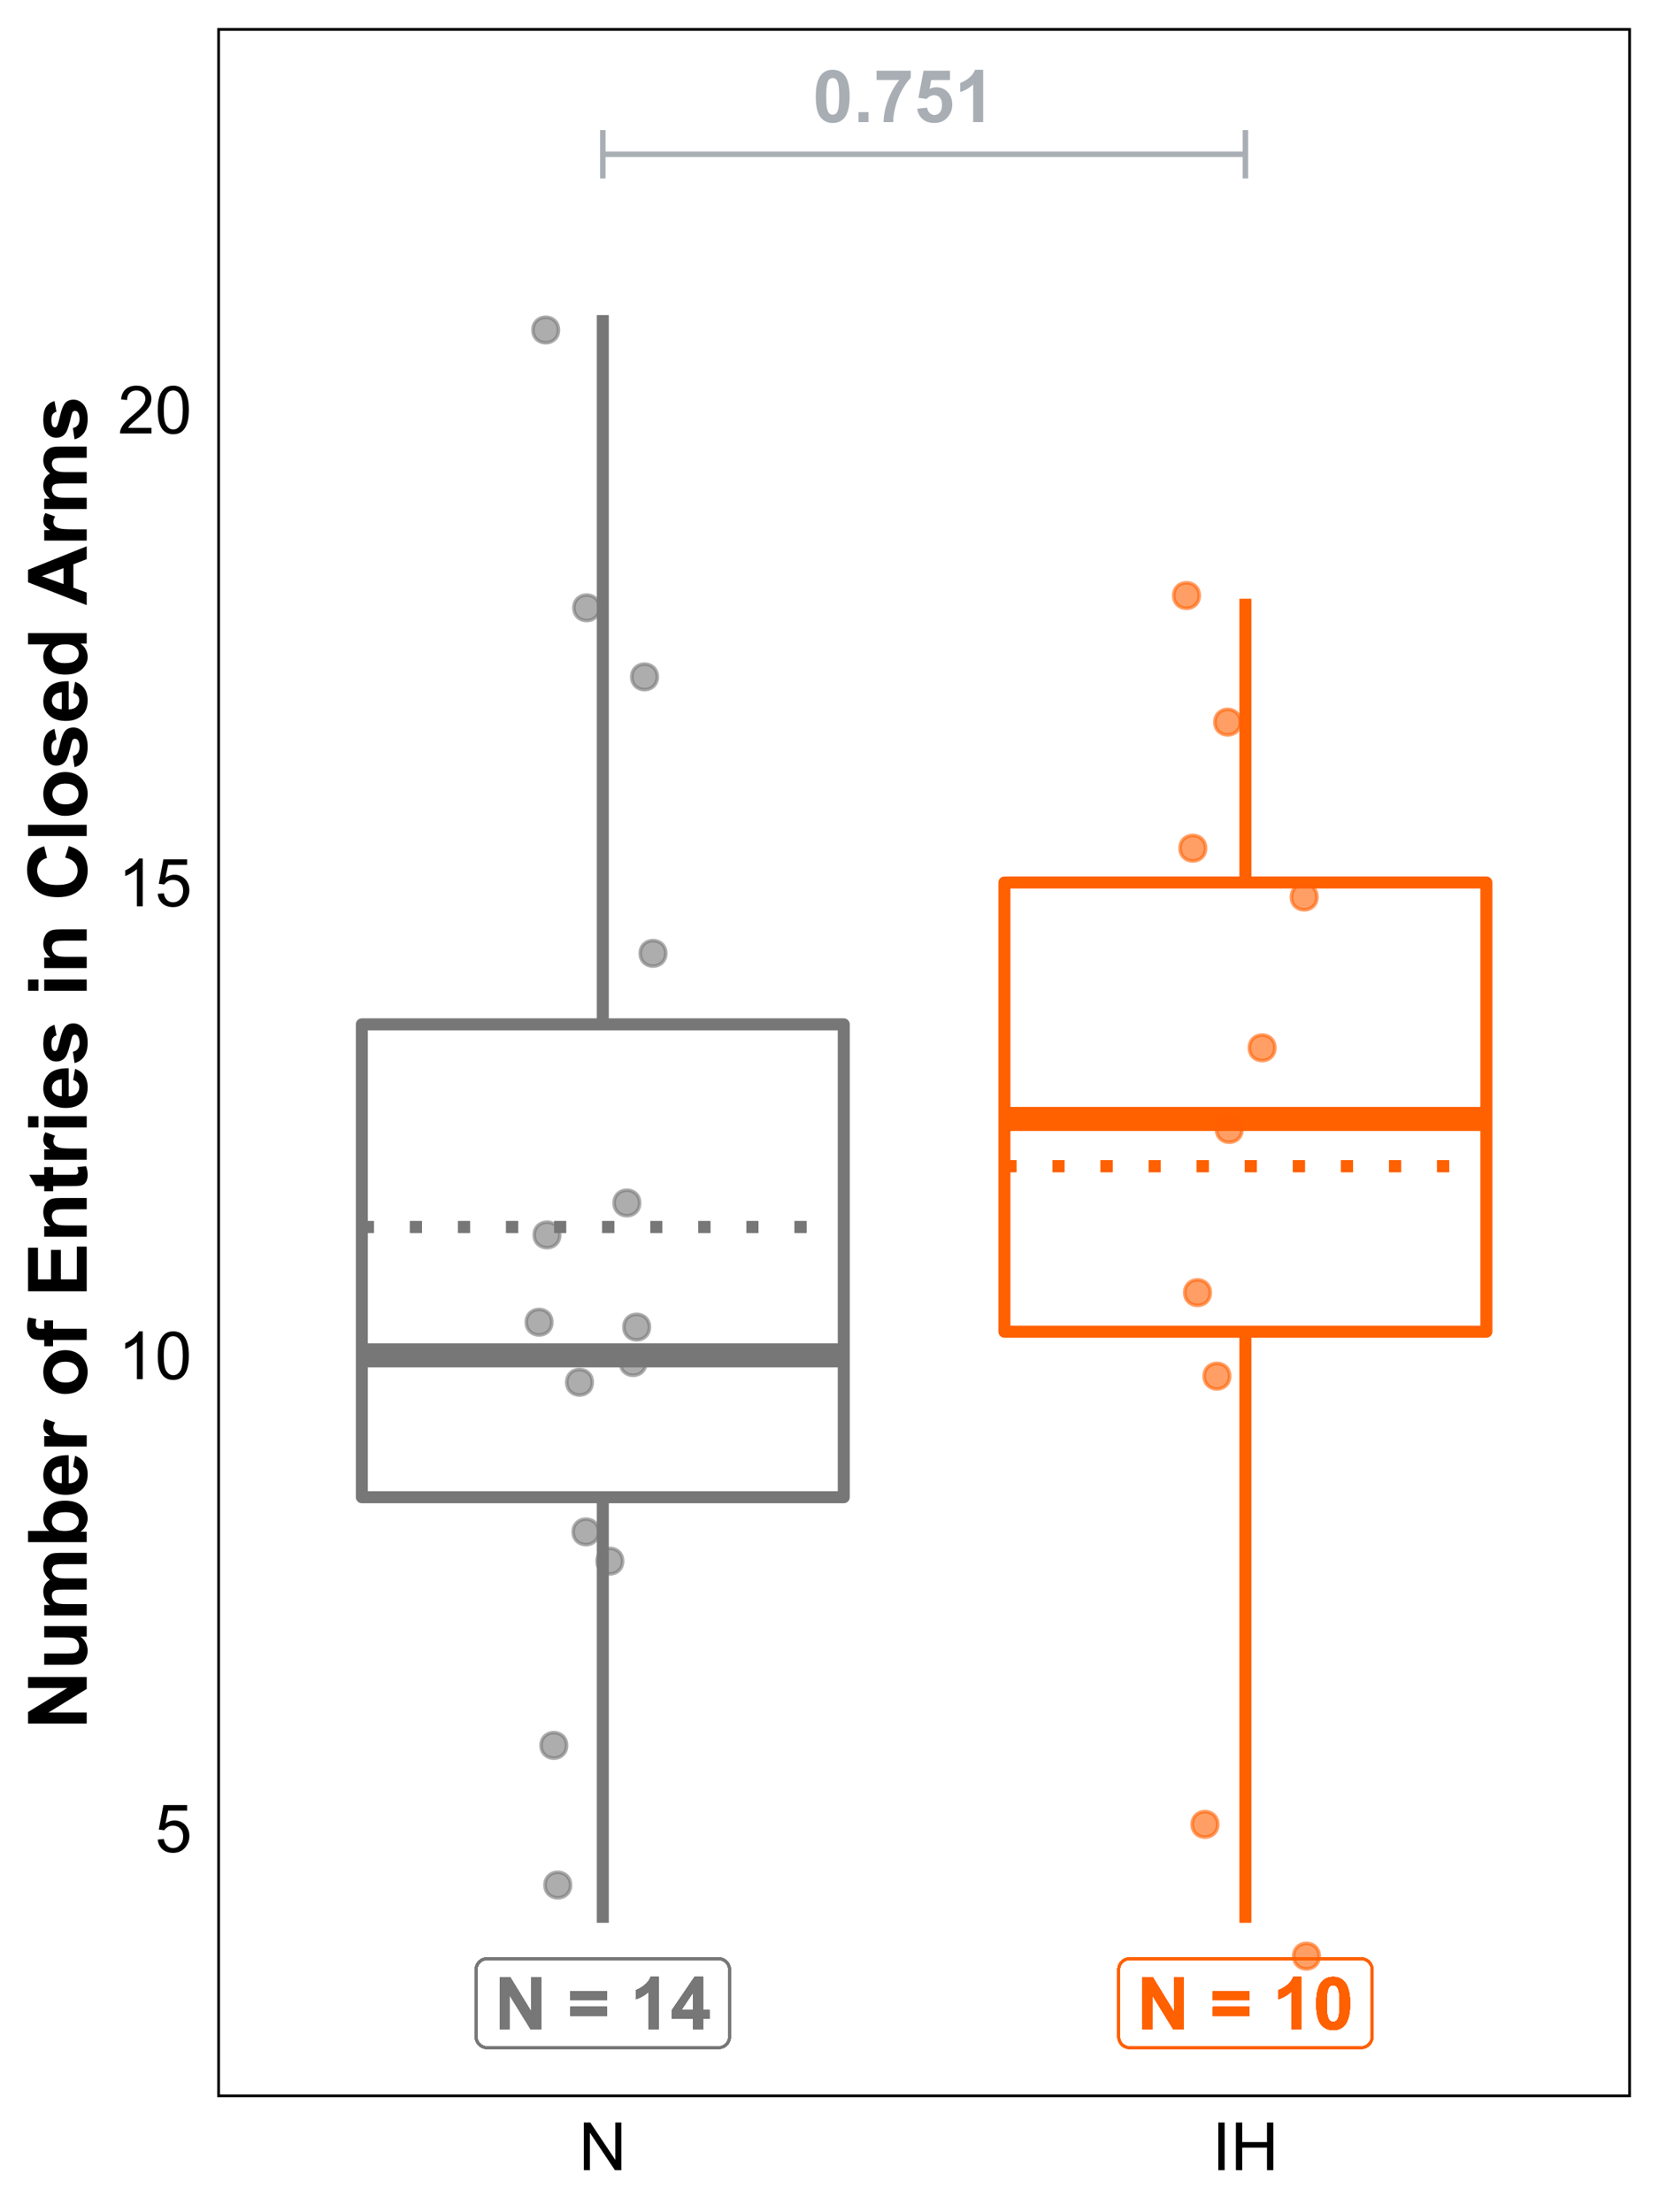 <?xml version="1.0" encoding="UTF-8"?>
<svg xmlns="http://www.w3.org/2000/svg" xmlns:xlink="http://www.w3.org/1999/xlink" width="324pt" height="432pt" viewBox="0 0 324 432" version="1.1">
<defs>
<g>
<symbol overflow="visible" id="glyph0-0">
<path style="stroke:none;" d="M 1.777 0 L 1.777 -8.891 L 8.891 -8.891 L 8.891 0 Z M 2 -0.223 L 8.668 -0.223 L 8.668 -8.668 L 2 -8.668 Z M 2 -0.223 "/>
</symbol>
<symbol overflow="visible" id="glyph0-1">
<path style="stroke:none;" d="M 3.902 -10.227 C 4.887 -10.223 5.656 -9.871 6.219 -9.168 C 6.875 -8.332 7.207 -6.949 7.211 -5.023 C 7.207 -3.094 6.875 -1.711 6.211 -0.867 C 5.656 -0.176 4.887 0.168 3.902 0.172 C 2.91 0.168 2.109 -0.207 1.508 -0.969 C 0.898 -1.727 0.598 -3.086 0.598 -5.043 C 0.598 -6.957 0.93 -8.336 1.598 -9.184 C 2.148 -9.875 2.918 -10.223 3.902 -10.227 Z M 3.902 -8.605 C 3.668 -8.602 3.457 -8.527 3.27 -8.379 C 3.082 -8.23 2.938 -7.961 2.84 -7.57 C 2.703 -7.066 2.637 -6.215 2.641 -5.023 C 2.637 -3.824 2.695 -3.004 2.82 -2.559 C 2.938 -2.109 3.09 -1.812 3.273 -1.668 C 3.457 -1.516 3.668 -1.441 3.902 -1.445 C 4.137 -1.441 4.348 -1.516 4.535 -1.668 C 4.719 -1.816 4.859 -2.086 4.965 -2.48 C 5.098 -2.977 5.168 -3.824 5.168 -5.023 C 5.168 -6.215 5.105 -7.035 4.988 -7.484 C 4.863 -7.93 4.711 -8.23 4.531 -8.379 C 4.344 -8.527 4.137 -8.602 3.902 -8.605 Z M 3.902 -8.605 "/>
</symbol>
<symbol overflow="visible" id="glyph0-2">
<path style="stroke:none;" d="M 1.02 0 L 1.02 -1.953 L 2.973 -1.953 L 2.973 0 Z M 1.02 0 "/>
</symbol>
<symbol overflow="visible" id="glyph0-3">
<path style="stroke:none;" d="M 0.605 -8.23 L 0.605 -10.043 L 7.281 -10.043 L 7.281 -8.629 C 6.727 -8.086 6.164 -7.309 5.598 -6.293 C 5.027 -5.277 4.594 -4.199 4.297 -3.059 C 3.992 -1.918 3.848 -0.898 3.855 0 L 1.973 0 C 2 -1.406 2.289 -2.84 2.844 -4.305 C 3.391 -5.766 4.125 -7.074 5.043 -8.23 Z M 0.605 -8.23 "/>
</symbol>
<symbol overflow="visible" id="glyph0-4">
<path style="stroke:none;" d="M 0.633 -2.617 L 2.578 -2.82 C 2.633 -2.375 2.797 -2.027 3.07 -1.773 C 3.344 -1.516 3.656 -1.387 4.016 -1.391 C 4.418 -1.387 4.762 -1.555 5.047 -1.887 C 5.328 -2.215 5.473 -2.711 5.473 -3.383 C 5.473 -4.004 5.332 -4.473 5.051 -4.789 C 4.77 -5.098 4.406 -5.254 3.961 -5.258 C 3.398 -5.254 2.895 -5.008 2.453 -4.516 L 0.867 -4.746 L 1.867 -10.043 L 7.031 -10.043 L 7.031 -8.219 L 3.348 -8.219 L 3.043 -6.488 C 3.473 -6.703 3.918 -6.812 4.375 -6.816 C 5.238 -6.812 5.973 -6.5 6.578 -5.871 C 7.176 -5.238 7.477 -4.418 7.48 -3.418 C 7.477 -2.574 7.234 -1.828 6.754 -1.176 C 6.086 -0.277 5.168 0.168 3.996 0.172 C 3.055 0.168 2.285 -0.078 1.695 -0.582 C 1.098 -1.082 0.746 -1.762 0.633 -2.617 Z M 0.633 -2.617 "/>
</symbol>
<symbol overflow="visible" id="glyph0-5">
<path style="stroke:none;" d="M 5.598 0 L 3.648 0 L 3.648 -7.355 C 2.934 -6.684 2.094 -6.191 1.125 -5.875 L 1.125 -7.648 C 1.633 -7.812 2.184 -8.129 2.785 -8.594 C 3.379 -9.059 3.789 -9.602 4.016 -10.227 L 5.598 -10.227 Z M 5.598 0 "/>
</symbol>
<symbol overflow="visible" id="glyph0-6">
<path style="stroke:none;" d=""/>
</symbol>
<symbol overflow="visible" id="glyph0-7">
<path style="stroke:none;" d="M 1.055 0 L 1.055 -10.184 L 3.055 -10.184 L 7.223 -3.383 L 7.223 -10.184 L 9.133 -10.184 L 9.133 0 L 7.07 0 L 2.965 -6.641 L 2.965 0 Z M 1.055 0 "/>
</symbol>
<symbol overflow="visible" id="glyph0-8">
<path style="stroke:none;" d="M 0.59 -5.668 L 0.59 -7.461 L 7.711 -7.461 L 7.711 -5.668 Z M 0.59 -2.586 L 0.59 -4.383 L 7.711 -4.383 L 7.711 -2.586 Z M 0.59 -2.586 "/>
</symbol>
<symbol overflow="visible" id="glyph0-9">
<path style="stroke:none;" d="M 4.434 0 L 4.434 -2.051 L 0.266 -2.051 L 0.266 -3.758 L 4.684 -10.227 L 6.32 -10.227 L 6.32 -3.766 L 7.586 -3.766 L 7.586 -2.051 L 6.32 -2.051 L 6.32 0 Z M 4.434 -3.766 L 4.434 -7.246 L 2.09 -3.766 Z M 4.434 -3.766 "/>
</symbol>
<symbol overflow="visible" id="glyph1-0">
<path style="stroke:none;" d="M 1.625 0 L 1.625 -8.125 L 8.125 -8.125 L 8.125 0 Z M 1.828 -0.203 L 7.922 -0.203 L 7.922 -7.922 L 1.828 -7.922 Z M 1.828 -0.203 "/>
</symbol>
<symbol overflow="visible" id="glyph1-1">
<path style="stroke:none;" d="M 0.539 -2.438 L 1.738 -2.539 C 1.824 -1.953 2.031 -1.516 2.355 -1.223 C 2.68 -0.926 3.07 -0.777 3.531 -0.781 C 4.078 -0.777 4.543 -0.984 4.926 -1.402 C 5.305 -1.812 5.496 -2.363 5.496 -3.055 C 5.496 -3.703 5.312 -4.219 4.945 -4.594 C 4.578 -4.969 4.098 -5.156 3.512 -5.16 C 3.137 -5.156 2.805 -5.074 2.512 -4.91 C 2.215 -4.742 1.984 -4.523 1.816 -4.258 L 0.742 -4.398 L 1.645 -9.18 L 6.273 -9.18 L 6.273 -8.086 L 2.559 -8.086 L 2.055 -5.586 C 2.613 -5.973 3.199 -6.168 3.816 -6.172 C 4.625 -6.168 5.312 -5.887 5.871 -5.324 C 6.43 -4.758 6.707 -4.035 6.711 -3.156 C 6.707 -2.309 6.461 -1.582 5.973 -0.973 C 5.371 -0.219 4.559 0.156 3.531 0.16 C 2.68 0.156 1.988 -0.078 1.453 -0.551 C 0.918 -1.023 0.613 -1.652 0.539 -2.438 Z M 0.539 -2.438 "/>
</symbol>
<symbol overflow="visible" id="glyph1-2">
<path style="stroke:none;" d="M 4.844 0 L 3.699 0 L 3.699 -7.281 C 3.422 -7.016 3.062 -6.754 2.617 -6.492 C 2.168 -6.23 1.766 -6.031 1.414 -5.902 L 1.414 -7.008 C 2.051 -7.305 2.609 -7.668 3.09 -8.098 C 3.566 -8.527 3.906 -8.941 4.105 -9.344 L 4.844 -9.344 Z M 4.844 0 "/>
</symbol>
<symbol overflow="visible" id="glyph1-3">
<path style="stroke:none;" d="M 0.539 -4.59 C 0.539 -5.684 0.652 -6.57 0.879 -7.242 C 1.105 -7.914 1.441 -8.43 1.887 -8.797 C 2.332 -9.156 2.895 -9.34 3.574 -9.344 C 4.074 -9.34 4.512 -9.238 4.887 -9.043 C 5.262 -8.84 5.57 -8.551 5.82 -8.172 C 6.062 -7.793 6.258 -7.332 6.398 -6.789 C 6.539 -6.242 6.609 -5.508 6.609 -4.59 C 6.609 -3.496 6.496 -2.617 6.27 -1.945 C 6.043 -1.273 5.707 -0.754 5.262 -0.387 C 4.816 -0.023 4.254 0.156 3.574 0.16 C 2.676 0.156 1.969 -0.16 1.461 -0.805 C 0.844 -1.578 0.539 -2.84 0.539 -4.59 Z M 1.715 -4.59 C 1.711 -3.059 1.891 -2.043 2.25 -1.539 C 2.605 -1.031 3.047 -0.777 3.574 -0.781 C 4.098 -0.777 4.535 -1.031 4.895 -1.543 C 5.25 -2.047 5.43 -3.062 5.434 -4.59 C 5.43 -6.117 5.25 -7.137 4.895 -7.641 C 4.535 -8.145 4.094 -8.395 3.562 -8.398 C 3.035 -8.395 2.613 -8.172 2.305 -7.73 C 1.906 -7.16 1.711 -6.113 1.715 -4.59 Z M 1.715 -4.59 "/>
</symbol>
<symbol overflow="visible" id="glyph1-4">
<path style="stroke:none;" d="M 6.543 -1.098 L 6.543 0 L 0.395 0 C 0.383 -0.273 0.43 -0.535 0.527 -0.793 C 0.684 -1.207 0.934 -1.621 1.277 -2.031 C 1.621 -2.434 2.117 -2.902 2.773 -3.441 C 3.781 -4.266 4.465 -4.922 4.824 -5.41 C 5.176 -5.891 5.355 -6.352 5.359 -6.785 C 5.355 -7.238 5.191 -7.617 4.871 -7.93 C 4.543 -8.238 4.121 -8.395 3.605 -8.398 C 3.051 -8.395 2.613 -8.23 2.285 -7.902 C 1.953 -7.57 1.785 -7.113 1.785 -6.531 L 0.609 -6.652 C 0.688 -7.523 0.988 -8.191 1.516 -8.652 C 2.039 -9.109 2.746 -9.34 3.633 -9.344 C 4.523 -9.34 5.227 -9.094 5.75 -8.602 C 6.266 -8.105 6.527 -7.492 6.531 -6.762 C 6.527 -6.387 6.449 -6.02 6.301 -5.66 C 6.145 -5.301 5.895 -4.922 5.543 -4.523 C 5.191 -4.125 4.602 -3.578 3.781 -2.887 C 3.094 -2.309 2.656 -1.918 2.461 -1.715 C 2.266 -1.508 2.105 -1.301 1.98 -1.098 Z M 6.543 -1.098 "/>
</symbol>
<symbol overflow="visible" id="glyph1-5">
<path style="stroke:none;" d="M 0.992 0 L 0.992 -9.305 L 2.254 -9.305 L 7.141 -2 L 7.141 -9.305 L 8.32 -9.305 L 8.32 0 L 7.059 0 L 2.172 -7.312 L 2.172 0 Z M 0.992 0 "/>
</symbol>
<symbol overflow="visible" id="glyph1-6">
<path style="stroke:none;" d="M 1.211 0 L 1.211 -9.305 L 2.445 -9.305 L 2.445 0 Z M 1.211 0 "/>
</symbol>
<symbol overflow="visible" id="glyph1-7">
<path style="stroke:none;" d="M 1.039 0 L 1.039 -9.305 L 2.273 -9.305 L 2.273 -5.484 L 7.109 -5.484 L 7.109 -9.305 L 8.34 -9.305 L 8.34 0 L 7.109 0 L 7.109 -4.387 L 2.273 -4.387 L 2.273 0 Z M 1.039 0 "/>
</symbol>
<symbol overflow="visible" id="glyph2-0">
<path style="stroke:none;" d="M 0 -2 L -10 -2 L -10 -10 L 0 -10 Z M -0.25 -2.25 L -0.25 -9.75 L -9.75 -9.75 L -9.75 -2.25 Z M -0.25 -2.25 "/>
</symbol>
<symbol overflow="visible" id="glyph2-1">
<path style="stroke:none;" d="M 0 -1.188 L -11.453 -1.188 L -11.453 -3.438 L -3.805 -8.125 L -11.453 -8.125 L -11.453 -10.273 L 0 -10.273 L 0 -7.953 L -7.469 -3.336 L 0 -3.336 Z M 0 -1.188 "/>
</symbol>
<symbol overflow="visible" id="glyph2-2">
<path style="stroke:none;" d="M 0 -6.609 L -1.242 -6.609 C -0.797 -6.305 -0.445 -5.906 -0.195 -5.418 C 0.062 -4.922 0.188 -4.402 0.188 -3.859 C 0.188 -3.301 0.066 -2.801 -0.18 -2.359 C -0.422 -1.914 -0.766 -1.594 -1.211 -1.398 C -1.652 -1.199 -2.266 -1.102 -3.047 -1.102 L -8.297 -1.102 L -8.297 -3.297 L -4.484 -3.297 C -3.312 -3.293 -2.598 -3.332 -2.34 -3.418 C -2.074 -3.496 -1.867 -3.645 -1.715 -3.859 C -1.559 -4.07 -1.48 -4.34 -1.484 -4.672 C -1.48 -5.043 -1.586 -5.379 -1.793 -5.68 C -1.996 -5.973 -2.25 -6.176 -2.559 -6.289 C -2.859 -6.395 -3.605 -6.449 -4.797 -6.453 L -8.297 -6.453 L -8.297 -8.648 L 0 -8.648 Z M 0 -6.609 "/>
</symbol>
<symbol overflow="visible" id="glyph2-3">
<path style="stroke:none;" d="M -8.297 -0.984 L -8.297 -3.008 L -7.164 -3.008 C -8.043 -3.727 -8.484 -4.59 -8.484 -5.594 C -8.484 -6.121 -8.375 -6.582 -8.156 -6.977 C -7.938 -7.363 -7.605 -7.684 -7.164 -7.938 C -7.605 -8.301 -7.938 -8.695 -8.156 -9.117 C -8.375 -9.539 -8.484 -9.988 -8.484 -10.469 C -8.484 -11.074 -8.359 -11.59 -8.113 -12.016 C -7.863 -12.434 -7.5 -12.75 -7.023 -12.961 C -6.668 -13.109 -6.094 -13.184 -5.305 -13.188 L 0 -13.188 L 0 -10.992 L -4.742 -10.992 C -5.562 -10.992 -6.094 -10.914 -6.336 -10.766 C -6.645 -10.559 -6.801 -10.246 -6.805 -9.828 C -6.801 -9.516 -6.707 -9.227 -6.523 -8.961 C -6.332 -8.688 -6.059 -8.492 -5.699 -8.375 C -5.336 -8.25 -4.766 -8.191 -3.984 -8.195 L 0 -8.195 L 0 -6 L -4.547 -6 C -5.352 -6 -5.871 -5.961 -6.109 -5.883 C -6.34 -5.805 -6.516 -5.684 -6.633 -5.52 C -6.746 -5.355 -6.801 -5.133 -6.805 -4.852 C -6.801 -4.512 -6.711 -4.207 -6.531 -3.938 C -6.348 -3.664 -6.086 -3.469 -5.742 -3.355 C -5.398 -3.234 -4.828 -3.176 -4.031 -3.18 L 0 -3.18 L 0 -0.984 Z M -8.297 -0.984 "/>
</symbol>
<symbol overflow="visible" id="glyph2-4">
<path style="stroke:none;" d="M 0 -1.055 L -11.453 -1.055 L -11.453 -3.25 L -7.328 -3.25 C -8.098 -3.926 -8.484 -4.727 -8.484 -5.656 C -8.484 -6.664 -8.117 -7.5 -7.387 -8.164 C -6.652 -8.82 -5.602 -9.152 -4.234 -9.156 C -2.816 -9.152 -1.727 -8.816 -0.961 -8.145 C -0.195 -7.469 0.188 -6.648 0.188 -5.688 C 0.188 -5.211 0.07 -4.742 -0.168 -4.285 C -0.402 -3.82 -0.754 -3.426 -1.219 -3.094 L 0 -3.094 Z M -4.328 -3.234 C -3.465 -3.234 -2.828 -3.367 -2.422 -3.641 C -1.836 -4.016 -1.547 -4.523 -1.547 -5.156 C -1.547 -5.641 -1.754 -6.051 -2.168 -6.395 C -2.582 -6.73 -3.234 -6.902 -4.125 -6.906 C -5.07 -6.902 -5.754 -6.73 -6.176 -6.391 C -6.594 -6.043 -6.801 -5.602 -6.805 -5.07 C -6.801 -4.539 -6.598 -4.102 -6.191 -3.758 C -5.781 -3.406 -5.16 -3.234 -4.328 -3.234 Z M -4.328 -3.234 "/>
</symbol>
<symbol overflow="visible" id="glyph2-5">
<path style="stroke:none;" d="M -2.641 -5.953 L -2.273 -8.141 C -1.469 -7.855 -0.855 -7.414 -0.441 -6.809 C -0.02 -6.199 0.188 -5.438 0.188 -4.531 C 0.188 -3.086 -0.281 -2.02 -1.227 -1.328 C -1.977 -0.777 -2.93 -0.504 -4.086 -0.508 C -5.457 -0.504 -6.535 -0.863 -7.316 -1.586 C -8.094 -2.301 -8.484 -3.211 -8.484 -4.312 C -8.484 -5.547 -8.074 -6.52 -7.262 -7.234 C -6.441 -7.945 -5.195 -8.285 -3.516 -8.258 L -3.516 -2.758 C -2.863 -2.77 -2.355 -2.945 -1.996 -3.289 C -1.633 -3.625 -1.453 -4.047 -1.453 -4.555 C -1.453 -4.895 -1.547 -5.184 -1.734 -5.422 C -1.922 -5.652 -2.223 -5.832 -2.641 -5.953 Z M -4.859 -6.078 C -5.492 -6.059 -5.977 -5.895 -6.309 -5.586 C -6.637 -5.27 -6.801 -4.891 -6.805 -4.445 C -6.801 -3.965 -6.629 -3.57 -6.281 -3.258 C -5.93 -2.945 -5.453 -2.789 -4.859 -2.797 Z M -4.859 -6.078 "/>
</symbol>
<symbol overflow="visible" id="glyph2-6">
<path style="stroke:none;" d="M 0 -3.25 L 0 -1.055 L -8.297 -1.055 L -8.297 -3.094 L -7.117 -3.094 C -7.672 -3.441 -8.039 -3.754 -8.219 -4.035 C -8.395 -4.312 -8.484 -4.629 -8.484 -4.984 C -8.484 -5.48 -8.344 -5.961 -8.07 -6.43 L -6.156 -5.75 C -6.395 -5.375 -6.516 -5.031 -6.516 -4.719 C -6.516 -4.406 -6.43 -4.148 -6.262 -3.938 C -6.09 -3.723 -5.785 -3.555 -5.344 -3.434 C -4.898 -3.309 -3.969 -3.246 -2.562 -3.25 Z M 0 -3.25 "/>
</symbol>
<symbol overflow="visible" id="glyph2-7">
<path style="stroke:none;" d="M -4.266 -0.641 C -4.992 -0.637 -5.695 -0.816 -6.383 -1.18 C -7.062 -1.535 -7.586 -2.047 -7.945 -2.707 C -8.305 -3.363 -8.484 -4.098 -8.484 -4.914 C -8.484 -6.168 -8.074 -7.195 -7.262 -8 C -6.441 -8.797 -5.414 -9.199 -4.172 -9.203 C -2.914 -9.199 -1.871 -8.793 -1.051 -7.988 C -0.223 -7.176 0.188 -6.156 0.188 -4.93 C 0.188 -4.164 0.016 -3.441 -0.328 -2.754 C -0.672 -2.062 -1.176 -1.535 -1.84 -1.18 C -2.504 -0.816 -3.312 -0.637 -4.266 -0.641 Z M -4.148 -2.891 C -3.324 -2.887 -2.691 -3.082 -2.258 -3.477 C -1.816 -3.863 -1.598 -4.348 -1.602 -4.922 C -1.598 -5.492 -1.816 -5.973 -2.258 -6.363 C -2.691 -6.75 -3.328 -6.941 -4.164 -6.945 C -4.973 -6.941 -5.598 -6.75 -6.039 -6.363 C -6.473 -5.973 -6.691 -5.492 -6.695 -4.922 C -6.691 -4.348 -6.473 -3.863 -6.039 -3.477 C -5.598 -3.082 -4.969 -2.887 -4.148 -2.891 Z M -4.148 -2.891 "/>
</symbol>
<symbol overflow="visible" id="glyph2-8">
<path style="stroke:none;" d="M -8.297 -0.188 L -8.297 -1.406 L -8.922 -1.406 C -9.617 -1.406 -10.137 -1.48 -10.484 -1.629 C -10.824 -1.777 -11.105 -2.051 -11.324 -2.449 C -11.539 -2.848 -11.648 -3.352 -11.648 -3.961 C -11.648 -4.586 -11.555 -5.195 -11.367 -5.797 L -9.836 -5.5 C -9.918 -5.148 -9.961 -4.812 -9.961 -4.492 C -9.961 -4.172 -9.887 -3.945 -9.738 -3.809 C -9.59 -3.668 -9.305 -3.598 -8.883 -3.602 L -8.297 -3.602 L -8.297 -5.242 L -6.57 -5.242 L -6.57 -3.602 L 0 -3.602 L 0 -1.406 L -6.57 -1.406 L -6.57 -0.188 Z M -8.297 -0.188 "/>
</symbol>
<symbol overflow="visible" id="glyph2-9">
<path style="stroke:none;" d="M 0 -1.164 L -11.453 -1.164 L -11.453 -9.656 L -9.516 -9.656 L -9.516 -3.477 L -6.977 -3.477 L -6.977 -9.227 L -5.047 -9.227 L -5.047 -3.477 L -1.93 -3.477 L -1.93 -9.875 L 0 -9.875 Z M 0 -1.164 "/>
</symbol>
<symbol overflow="visible" id="glyph2-10">
<path style="stroke:none;" d="M 0 -8.695 L 0 -6.5 L -4.234 -6.5 C -5.129 -6.496 -5.707 -6.449 -5.973 -6.359 C -6.23 -6.262 -6.438 -6.109 -6.586 -5.902 C -6.73 -5.688 -6.801 -5.434 -6.805 -5.141 C -6.801 -4.758 -6.699 -4.418 -6.492 -4.117 C -6.281 -3.812 -6.004 -3.605 -5.664 -3.496 C -5.316 -3.383 -4.68 -3.328 -3.758 -3.328 L 0 -3.328 L 0 -1.133 L -8.297 -1.133 L -8.297 -3.172 L -7.078 -3.172 C -8.016 -3.891 -8.484 -4.805 -8.484 -5.906 C -8.484 -6.391 -8.395 -6.832 -8.223 -7.234 C -8.043 -7.633 -7.82 -7.938 -7.555 -8.145 C -7.281 -8.348 -6.977 -8.488 -6.633 -8.574 C -6.289 -8.652 -5.797 -8.695 -5.156 -8.695 Z M 0 -8.695 "/>
</symbol>
<symbol overflow="visible" id="glyph2-11">
<path style="stroke:none;" d="M -8.297 -4.953 L -6.547 -4.953 L -6.547 -3.453 L -3.203 -3.453 C -2.523 -3.449 -2.129 -3.465 -2.02 -3.496 C -1.906 -3.523 -1.812 -3.59 -1.742 -3.691 C -1.664 -3.793 -1.629 -3.914 -1.633 -4.062 C -1.629 -4.262 -1.699 -4.559 -1.844 -4.945 L -0.141 -5.133 C 0.078 -4.621 0.188 -4.043 0.188 -3.398 C 0.188 -3 0.121 -2.641 -0.012 -2.328 C -0.145 -2.008 -0.316 -1.777 -0.527 -1.629 C -0.738 -1.48 -1.023 -1.375 -1.383 -1.32 C -1.637 -1.27 -2.152 -1.246 -2.93 -1.25 L -6.547 -1.25 L -6.547 -0.242 L -8.297 -0.242 L -8.297 -1.25 L -9.945 -1.25 L -11.227 -3.453 L -8.297 -3.453 Z M -8.297 -4.953 "/>
</symbol>
<symbol overflow="visible" id="glyph2-12">
<path style="stroke:none;" d="M -9.422 -1.148 L -11.453 -1.148 L -11.453 -3.344 L -9.422 -3.344 Z M 0 -1.148 L -8.297 -1.148 L -8.297 -3.344 L 0 -3.344 Z M 0 -1.148 "/>
</symbol>
<symbol overflow="visible" id="glyph2-13">
<path style="stroke:none;" d="M -2.367 -0.375 L -2.703 -2.578 C -2.273 -2.672 -1.949 -2.859 -1.73 -3.148 C -1.504 -3.43 -1.395 -3.832 -1.398 -4.352 C -1.395 -4.918 -1.5 -5.344 -1.711 -5.633 C -1.855 -5.82 -2.051 -5.918 -2.297 -5.922 C -2.461 -5.918 -2.598 -5.867 -2.711 -5.766 C -2.812 -5.656 -2.91 -5.41 -3 -5.031 C -3.391 -3.258 -3.746 -2.137 -4.07 -1.664 C -4.516 -1.008 -5.137 -0.68 -5.938 -0.68 C -6.652 -0.68 -7.258 -0.961 -7.75 -1.531 C -8.238 -2.094 -8.484 -2.977 -8.484 -4.172 C -8.484 -5.305 -8.297 -6.148 -7.93 -6.703 C -7.555 -7.254 -7.008 -7.633 -6.289 -7.844 L -5.906 -5.773 C -6.227 -5.68 -6.473 -5.512 -6.648 -5.27 C -6.816 -5.02 -6.902 -4.668 -6.906 -4.211 C -6.902 -3.629 -6.82 -3.215 -6.664 -2.969 C -6.547 -2.801 -6.398 -2.719 -6.219 -2.719 C -6.059 -2.719 -5.926 -2.789 -5.82 -2.938 C -5.672 -3.133 -5.469 -3.816 -5.203 -4.988 C -4.938 -6.152 -4.609 -6.969 -4.227 -7.438 C -3.832 -7.891 -3.289 -8.121 -2.594 -8.125 C -1.832 -8.121 -1.18 -7.805 -0.633 -7.172 C -0.086 -6.535 0.188 -5.594 0.188 -4.352 C 0.188 -3.219 -0.039 -2.324 -0.5 -1.668 C -0.953 -1.008 -1.578 -0.578 -2.367 -0.375 Z M -2.367 -0.375 "/>
</symbol>
<symbol overflow="visible" id="glyph2-14">
<path style="stroke:none;" d="M -4.211 -8.492 L -3.5 -10.734 C -2.246 -10.391 -1.32 -9.816 -0.715 -9.02 C -0.109 -8.215 0.191 -7.203 0.195 -5.977 C 0.191 -4.453 -0.324 -3.203 -1.363 -2.227 C -2.398 -1.246 -3.82 -0.754 -5.625 -0.758 C -7.531 -0.754 -9.012 -1.246 -10.066 -2.234 C -11.121 -3.215 -11.648 -4.512 -11.648 -6.117 C -11.648 -7.516 -11.234 -8.652 -10.406 -9.531 C -9.914 -10.051 -9.211 -10.441 -8.297 -10.703 L -7.75 -8.414 C -8.34 -8.277 -8.809 -7.992 -9.156 -7.566 C -9.496 -7.133 -9.668 -6.613 -9.672 -6 C -9.668 -5.148 -9.363 -4.457 -8.758 -3.934 C -8.145 -3.402 -7.156 -3.141 -5.797 -3.141 C -4.344 -3.141 -3.312 -3.398 -2.703 -3.922 C -2.086 -4.438 -1.781 -5.117 -1.781 -5.953 C -1.781 -6.566 -1.977 -7.094 -2.367 -7.539 C -2.758 -7.98 -3.371 -8.297 -4.211 -8.492 Z M -4.211 -8.492 "/>
</symbol>
<symbol overflow="visible" id="glyph2-15">
<path style="stroke:none;" d="M 0 -1.148 L -11.453 -1.148 L -11.453 -3.344 L 0 -3.344 Z M 0 -1.148 "/>
</symbol>
<symbol overflow="visible" id="glyph2-16">
<path style="stroke:none;" d="M 0 -8.758 L 0 -6.719 L -1.219 -6.719 C -0.742 -6.379 -0.387 -5.98 -0.16 -5.52 C 0.074 -5.059 0.188 -4.594 0.188 -4.125 C 0.188 -3.172 -0.195 -2.355 -0.965 -1.676 C -1.73 -0.996 -2.801 -0.656 -4.18 -0.656 C -5.582 -0.656 -6.652 -0.984 -7.387 -1.648 C -8.117 -2.305 -8.484 -3.141 -8.484 -4.156 C -8.484 -5.078 -8.098 -5.883 -7.328 -6.562 L -11.453 -6.562 L -11.453 -8.758 Z M -4.328 -2.898 C -3.441 -2.895 -2.801 -3.016 -2.406 -3.266 C -1.832 -3.617 -1.547 -4.113 -1.547 -4.75 C -1.547 -5.254 -1.762 -5.684 -2.191 -6.039 C -2.621 -6.391 -3.262 -6.566 -4.117 -6.57 C -5.066 -6.566 -5.754 -6.395 -6.176 -6.055 C -6.594 -5.707 -6.801 -5.27 -6.805 -4.734 C -6.801 -4.211 -6.594 -3.773 -6.184 -3.426 C -5.766 -3.07 -5.148 -2.895 -4.328 -2.898 Z M -4.328 -2.898 "/>
</symbol>
<symbol overflow="visible" id="glyph2-17">
<path style="stroke:none;" d="M 0 -11.492 L 0 -8.977 L -2.602 -7.977 L -2.602 -3.398 L 0 -2.453 L 0 0 L -11.453 -4.461 L -11.453 -6.906 Z M -4.531 -7.234 L -8.781 -5.656 L -4.531 -4.109 Z M -4.531 -7.234 "/>
</symbol>
</g>
<clipPath id="clip1">
  <path d="M 42.43 5.48 L 318.52 5.48 L 318.52 409.547 L 42.43 409.547 Z M 42.43 5.48 "/>
</clipPath>
</defs>
<g id="surface6487">
<path style="fill:none;stroke-width:2.347;stroke-linecap:butt;stroke-linejoin:round;stroke:rgb(46.667%,46.667%,46.667%);stroke-opacity:1;stroke-miterlimit:10;" d="M 117.727 200.035 L 117.727 61.523 "/>
<path style="fill:none;stroke-width:2.347;stroke-linecap:butt;stroke-linejoin:round;stroke:rgb(46.667%,46.667%,46.667%);stroke-opacity:1;stroke-miterlimit:10;" d="M 117.727 292.375 L 117.727 375.484 "/>
<path style="fill:none;stroke-width:2.347;stroke-linecap:round;stroke-linejoin:round;stroke:rgb(46.667%,46.667%,46.667%);stroke-opacity:1;stroke-miterlimit:10;" d="M 70.668 200.035 L 70.668 292.375 L 164.789 292.375 L 164.789 200.035 Z M 70.668 200.035 "/>
<path style="fill:none;stroke-width:4.695;stroke-linecap:butt;stroke-linejoin:round;stroke:rgb(46.667%,46.667%,46.667%);stroke-opacity:1;stroke-miterlimit:10;" d="M 70.668 264.672 L 164.789 264.672 "/>
<path style="fill:none;stroke-width:2.347;stroke-linecap:butt;stroke-linejoin:round;stroke:rgb(100%,37.647%,0%);stroke-opacity:1;stroke-miterlimit:10;" d="M 243.223 172.332 L 243.223 116.926 "/>
<path style="fill:none;stroke-width:2.347;stroke-linecap:butt;stroke-linejoin:round;stroke:rgb(100%,37.647%,0%);stroke-opacity:1;stroke-miterlimit:10;" d="M 243.223 260.055 L 243.223 375.484 "/>
<path style="fill:none;stroke-width:2.347;stroke-linecap:round;stroke-linejoin:round;stroke:rgb(100%,37.647%,0%);stroke-opacity:1;stroke-miterlimit:10;" d="M 196.164 172.332 L 196.164 260.055 L 290.285 260.055 L 290.285 172.332 Z M 196.164 172.332 "/>
<path style="fill:none;stroke-width:4.695;stroke-linecap:butt;stroke-linejoin:round;stroke:rgb(100%,37.647%,0%);stroke-opacity:1;stroke-miterlimit:10;" d="M 196.164 218.504 L 290.285 218.504 "/>
<path style="fill:none;stroke-width:2.347;stroke-linecap:butt;stroke-linejoin:round;stroke:rgb(46.667%,46.667%,46.667%);stroke-opacity:1;stroke-dasharray:2.347,7.042;stroke-miterlimit:10;" d="M 70.668 239.609 L 164.789 239.609 "/>
<path style="fill:none;stroke-width:2.347;stroke-linecap:butt;stroke-linejoin:round;stroke:rgb(46.667%,46.667%,46.667%);stroke-opacity:1;stroke-dasharray:2.347,7.042;stroke-miterlimit:10;" d="M 117.727 239.609 L 117.727 239.609 "/>
<path style="fill:none;stroke-width:2.347;stroke-linecap:butt;stroke-linejoin:round;stroke:rgb(46.667%,46.667%,46.667%);stroke-opacity:1;stroke-dasharray:2.347,7.042;stroke-miterlimit:10;" d="M 70.668 239.609 L 164.789 239.609 "/>
<path style="fill:none;stroke-width:2.347;stroke-linecap:butt;stroke-linejoin:round;stroke:rgb(100%,37.647%,0%);stroke-opacity:1;stroke-dasharray:2.347,7.042;stroke-miterlimit:10;" d="M 196.164 227.734 L 290.285 227.734 "/>
<path style="fill:none;stroke-width:2.347;stroke-linecap:butt;stroke-linejoin:round;stroke:rgb(100%,37.647%,0%);stroke-opacity:1;stroke-dasharray:2.347,7.042;stroke-miterlimit:10;" d="M 243.223 227.734 L 243.223 227.734 "/>
<path style="fill:none;stroke-width:2.347;stroke-linecap:butt;stroke-linejoin:round;stroke:rgb(100%,37.647%,0%);stroke-opacity:1;stroke-dasharray:2.347,7.042;stroke-miterlimit:10;" d="M 196.164 227.734 L 290.285 227.734 "/>
<path style="fill-rule:nonzero;fill:rgb(46.667%,46.667%,46.667%);fill-opacity:0.6;stroke-width:0.709;stroke-linecap:round;stroke-linejoin:round;stroke:rgb(46.667%,46.667%,46.667%);stroke-opacity:0.6;stroke-miterlimit:10;" d="M 126.137 266.086 C 126.137 269.402 121.16 269.402 121.16 266.086 C 121.16 262.77 126.137 262.77 126.137 266.086 "/>
<path style="fill-rule:nonzero;fill:rgb(46.667%,46.667%,46.667%);fill-opacity:0.6;stroke-width:0.709;stroke-linecap:round;stroke-linejoin:round;stroke:rgb(46.667%,46.667%,46.667%);stroke-opacity:0.6;stroke-miterlimit:10;" d="M 124.918 234.91 C 124.918 238.227 119.941 238.227 119.941 234.91 C 119.941 231.594 124.918 231.594 124.918 234.91 "/>
<path style="fill-rule:nonzero;fill:rgb(46.667%,46.667%,46.667%);fill-opacity:0.6;stroke-width:0.709;stroke-linecap:round;stroke-linejoin:round;stroke:rgb(46.667%,46.667%,46.667%);stroke-opacity:0.6;stroke-miterlimit:10;" d="M 110.652 340.84 C 110.652 344.156 105.676 344.156 105.676 340.84 C 105.676 337.523 110.652 337.523 110.652 340.84 "/>
<path style="fill-rule:nonzero;fill:rgb(46.667%,46.667%,46.667%);fill-opacity:0.6;stroke-width:0.709;stroke-linecap:round;stroke-linejoin:round;stroke:rgb(46.667%,46.667%,46.667%);stroke-opacity:0.6;stroke-miterlimit:10;" d="M 128.367 132.18 C 128.367 135.5 123.391 135.5 123.391 132.18 C 123.391 128.863 128.367 128.863 128.367 132.18 "/>
<path style="fill-rule:nonzero;fill:rgb(46.667%,46.667%,46.667%);fill-opacity:0.6;stroke-width:0.709;stroke-linecap:round;stroke-linejoin:round;stroke:rgb(46.667%,46.667%,46.667%);stroke-opacity:0.6;stroke-miterlimit:10;" d="M 130.02 186.176 C 130.02 189.492 125.043 189.492 125.043 186.176 C 125.043 182.855 130.02 182.855 130.02 186.176 "/>
<path style="fill-rule:nonzero;fill:rgb(46.667%,46.667%,46.667%);fill-opacity:0.6;stroke-width:0.709;stroke-linecap:round;stroke-linejoin:round;stroke:rgb(46.667%,46.667%,46.667%);stroke-opacity:0.6;stroke-miterlimit:10;" d="M 107.766 258.199 C 107.766 261.516 102.789 261.516 102.789 258.199 C 102.789 254.879 107.766 254.879 107.766 258.199 "/>
<path style="fill-rule:nonzero;fill:rgb(46.667%,46.667%,46.667%);fill-opacity:0.6;stroke-width:0.709;stroke-linecap:round;stroke-linejoin:round;stroke:rgb(46.667%,46.667%,46.667%);stroke-opacity:0.6;stroke-miterlimit:10;" d="M 115.664 269.93 C 115.664 273.246 110.688 273.246 110.688 269.93 C 110.688 266.613 115.664 266.613 115.664 269.93 "/>
<path style="fill-rule:nonzero;fill:rgb(46.667%,46.667%,46.667%);fill-opacity:0.6;stroke-width:0.709;stroke-linecap:round;stroke-linejoin:round;stroke:rgb(46.667%,46.667%,46.667%);stroke-opacity:0.6;stroke-miterlimit:10;" d="M 111.422 368.109 C 111.422 371.43 106.445 371.43 106.445 368.109 C 106.445 364.793 111.422 364.793 111.422 368.109 "/>
<path style="fill-rule:nonzero;fill:rgb(46.667%,46.667%,46.667%);fill-opacity:0.6;stroke-width:0.709;stroke-linecap:round;stroke-linejoin:round;stroke:rgb(46.667%,46.667%,46.667%);stroke-opacity:0.6;stroke-miterlimit:10;" d="M 109.316 241.156 C 109.316 244.473 104.34 244.473 104.34 241.156 C 104.34 237.836 109.316 237.836 109.316 241.156 "/>
<path style="fill-rule:nonzero;fill:rgb(46.667%,46.667%,46.667%);fill-opacity:0.6;stroke-width:0.709;stroke-linecap:round;stroke-linejoin:round;stroke:rgb(46.667%,46.667%,46.667%);stroke-opacity:0.6;stroke-miterlimit:10;" d="M 109.066 64.445 C 109.066 67.762 104.09 67.762 104.09 64.445 C 104.09 61.125 109.066 61.125 109.066 64.445 "/>
<path style="fill-rule:nonzero;fill:rgb(46.667%,46.667%,46.667%);fill-opacity:0.6;stroke-width:0.709;stroke-linecap:round;stroke-linejoin:round;stroke:rgb(46.667%,46.667%,46.667%);stroke-opacity:0.6;stroke-miterlimit:10;" d="M 121.59 304.852 C 121.59 308.172 116.613 308.172 116.613 304.852 C 116.613 301.535 121.59 301.535 121.59 304.852 "/>
<path style="fill-rule:nonzero;fill:rgb(46.667%,46.667%,46.667%);fill-opacity:0.6;stroke-width:0.709;stroke-linecap:round;stroke-linejoin:round;stroke:rgb(46.667%,46.667%,46.667%);stroke-opacity:0.6;stroke-miterlimit:10;" d="M 117.062 118.695 C 117.062 122.012 112.086 122.012 112.086 118.695 C 112.086 115.379 117.062 115.379 117.062 118.695 "/>
<path style="fill-rule:nonzero;fill:rgb(46.667%,46.667%,46.667%);fill-opacity:0.6;stroke-width:0.709;stroke-linecap:round;stroke-linejoin:round;stroke:rgb(46.667%,46.667%,46.667%);stroke-opacity:0.6;stroke-miterlimit:10;" d="M 116.922 299.145 C 116.922 302.461 111.945 302.461 111.945 299.145 C 111.945 295.824 116.922 295.824 116.922 299.145 "/>
<path style="fill-rule:nonzero;fill:rgb(46.667%,46.667%,46.667%);fill-opacity:0.6;stroke-width:0.709;stroke-linecap:round;stroke-linejoin:round;stroke:rgb(46.667%,46.667%,46.667%);stroke-opacity:0.6;stroke-miterlimit:10;" d="M 126.828 259.152 C 126.828 262.469 121.852 262.469 121.852 259.152 C 121.852 255.832 126.828 255.832 126.828 259.152 "/>
<path style="fill-rule:nonzero;fill:rgb(100%,37.647%,0%);fill-opacity:0.6;stroke-width:0.709;stroke-linecap:round;stroke-linejoin:round;stroke:rgb(100%,37.647%,0%);stroke-opacity:0.6;stroke-miterlimit:10;" d="M 242.25 141.02 C 242.25 144.34 237.273 144.34 237.273 141.02 C 237.273 137.703 242.25 137.703 242.25 141.02 "/>
<path style="fill-rule:nonzero;fill:rgb(100%,37.647%,0%);fill-opacity:0.6;stroke-width:0.709;stroke-linecap:round;stroke-linejoin:round;stroke:rgb(100%,37.647%,0%);stroke-opacity:0.6;stroke-miterlimit:10;" d="M 237.816 356.262 C 237.816 359.578 232.84 359.578 232.84 356.262 C 232.84 352.945 237.816 352.945 237.816 356.262 "/>
<path style="fill-rule:nonzero;fill:rgb(100%,37.647%,0%);fill-opacity:0.6;stroke-width:0.709;stroke-linecap:round;stroke-linejoin:round;stroke:rgb(100%,37.647%,0%);stroke-opacity:0.6;stroke-miterlimit:10;" d="M 242.559 220.562 C 242.559 223.879 237.582 223.879 237.582 220.562 C 237.582 217.246 242.559 217.246 242.559 220.562 "/>
<path style="fill-rule:nonzero;fill:rgb(100%,37.647%,0%);fill-opacity:0.6;stroke-width:0.709;stroke-linecap:round;stroke-linejoin:round;stroke:rgb(100%,37.647%,0%);stroke-opacity:0.6;stroke-miterlimit:10;" d="M 257.195 175.176 C 257.195 178.492 252.219 178.492 252.219 175.176 C 252.219 171.855 257.195 171.855 257.195 175.176 "/>
<path style="fill-rule:nonzero;fill:rgb(100%,37.647%,0%);fill-opacity:0.6;stroke-width:0.709;stroke-linecap:round;stroke-linejoin:round;stroke:rgb(100%,37.647%,0%);stroke-opacity:0.6;stroke-miterlimit:10;" d="M 257.637 381.988 C 257.637 385.309 252.66 385.309 252.66 381.988 C 252.66 378.672 257.637 378.672 257.637 381.988 "/>
<path style="fill-rule:nonzero;fill:rgb(100%,37.647%,0%);fill-opacity:0.6;stroke-width:0.709;stroke-linecap:round;stroke-linejoin:round;stroke:rgb(100%,37.647%,0%);stroke-opacity:0.6;stroke-miterlimit:10;" d="M 240.156 268.73 C 240.156 272.051 235.18 272.051 235.18 268.73 C 235.18 265.414 240.156 265.414 240.156 268.73 "/>
<path style="fill-rule:nonzero;fill:rgb(100%,37.647%,0%);fill-opacity:0.6;stroke-width:0.709;stroke-linecap:round;stroke-linejoin:round;stroke:rgb(100%,37.647%,0%);stroke-opacity:0.6;stroke-miterlimit:10;" d="M 236.363 252.426 C 236.363 255.742 231.387 255.742 231.387 252.426 C 231.387 249.109 236.363 249.109 236.363 252.426 "/>
<path style="fill-rule:nonzero;fill:rgb(100%,37.647%,0%);fill-opacity:0.6;stroke-width:0.709;stroke-linecap:round;stroke-linejoin:round;stroke:rgb(100%,37.647%,0%);stroke-opacity:0.6;stroke-miterlimit:10;" d="M 235.445 165.633 C 235.445 168.953 230.469 168.953 230.469 165.633 C 230.469 162.316 235.445 162.316 235.445 165.633 "/>
<path style="fill-rule:nonzero;fill:rgb(100%,37.647%,0%);fill-opacity:0.6;stroke-width:0.709;stroke-linecap:round;stroke-linejoin:round;stroke:rgb(100%,37.647%,0%);stroke-opacity:0.6;stroke-miterlimit:10;" d="M 248.977 204.617 C 248.977 207.934 244 207.934 244 204.617 C 244 201.297 248.977 201.297 248.977 204.617 "/>
<path style="fill-rule:nonzero;fill:rgb(100%,37.647%,0%);fill-opacity:0.6;stroke-width:0.709;stroke-linecap:round;stroke-linejoin:round;stroke:rgb(100%,37.647%,0%);stroke-opacity:0.6;stroke-miterlimit:10;" d="M 234.211 116.297 C 234.211 119.617 229.234 119.617 229.234 116.297 C 229.234 112.98 234.211 112.98 234.211 116.297 "/>
<path style="fill:none;stroke-width:1.067;stroke-linecap:butt;stroke-linejoin:round;stroke:rgb(65.882%,68.235%,70.588%);stroke-opacity:1;stroke-miterlimit:10;" d="M 243.223 34.836 L 243.223 25.414 "/>
<path style="fill:none;stroke-width:1.067;stroke-linecap:butt;stroke-linejoin:round;stroke:rgb(65.882%,68.235%,70.588%);stroke-opacity:1;stroke-miterlimit:10;" d="M 243.223 30.125 L 117.727 30.125 "/>
<path style="fill:none;stroke-width:1.067;stroke-linecap:butt;stroke-linejoin:round;stroke:rgb(65.882%,68.235%,70.588%);stroke-opacity:1;stroke-miterlimit:10;" d="M 117.727 34.836 L 117.727 25.414 "/>
<g style="fill:rgb(65.882%,68.235%,70.588%);fill-opacity:1;">
  <use xlink:href="#glyph0-1" x="158.723" y="23.848"/>
  <use xlink:href="#glyph0-2" x="166.635" y="23.848"/>
  <use xlink:href="#glyph0-3" x="170.587" y="23.848"/>
  <use xlink:href="#glyph0-4" x="178.499" y="23.848"/>
  <use xlink:href="#glyph0-5" x="186.411" y="23.848"/>
  <use xlink:href="#glyph0-6" x="194.323" y="23.848"/>
  <use xlink:href="#glyph0-6" x="198.276" y="23.848"/>
</g>
<path style="fill:none;stroke-width:0.533;stroke-linecap:round;stroke-linejoin:round;stroke:rgb(46.667%,46.667%,46.667%);stroke-opacity:1;stroke-miterlimit:10;" d="M 95.133 399.871 L 140.324 399.871 L 140.238 399.871 L 140.582 399.855 L 140.926 399.789 L 141.25 399.664 L 141.551 399.488 L 141.82 399.27 L 142.051 399.012 L 142.234 398.715 L 142.371 398.398 L 142.457 398.059 L 142.484 397.711 L 142.484 384.648 L 142.457 384.301 L 142.371 383.965 L 142.234 383.645 L 142.051 383.352 L 141.82 383.09 L 141.551 382.871 L 141.25 382.699 L 140.926 382.574 L 140.582 382.504 L 140.324 382.488 L 95.133 382.488 L 95.395 382.504 L 95.047 382.492 L 94.699 382.531 L 94.367 382.629 L 94.051 382.777 L 93.766 382.977 L 93.516 383.215 L 93.309 383.496 L 93.145 383.801 L 93.035 384.133 L 92.98 384.477 L 92.973 384.648 L 92.973 397.711 L 92.98 397.539 L 92.98 397.887 L 93.035 398.23 L 93.145 398.559 L 93.309 398.867 L 93.516 399.145 L 93.766 399.387 L 94.051 399.582 L 94.367 399.73 L 94.699 399.828 L 95.047 399.871 Z M 95.133 399.871 "/>
<g style="fill:rgb(46.667%,46.667%,46.667%);fill-opacity:1;">
  <use xlink:href="#glyph0-7" x="96.57" y="396.273"/>
  <use xlink:href="#glyph0-6" x="106.844" y="396.273"/>
  <use xlink:href="#glyph0-8" x="110.797" y="396.273"/>
  <use xlink:href="#glyph0-6" x="119.105" y="396.273"/>
  <use xlink:href="#glyph0-5" x="123.057" y="396.273"/>
  <use xlink:href="#glyph0-9" x="130.969" y="396.273"/>
</g>
<path style="fill:none;stroke-width:0.533;stroke-linecap:round;stroke-linejoin:round;stroke:rgb(46.667%,46.667%,46.667%);stroke-opacity:1;stroke-miterlimit:10;" d="M 95.133 399.871 L 140.324 399.871 L 140.238 399.871 L 140.582 399.855 L 140.926 399.789 L 141.25 399.664 L 141.551 399.488 L 141.82 399.27 L 142.051 399.012 L 142.234 398.715 L 142.371 398.398 L 142.457 398.059 L 142.484 397.711 L 142.484 384.648 L 142.457 384.301 L 142.371 383.965 L 142.234 383.645 L 142.051 383.352 L 141.82 383.09 L 141.551 382.871 L 141.25 382.699 L 140.926 382.574 L 140.582 382.504 L 140.324 382.488 L 95.133 382.488 L 95.395 382.504 L 95.047 382.492 L 94.699 382.531 L 94.367 382.629 L 94.051 382.777 L 93.766 382.977 L 93.516 383.215 L 93.309 383.496 L 93.145 383.801 L 93.035 384.133 L 92.98 384.477 L 92.973 384.648 L 92.973 397.711 L 92.98 397.539 L 92.98 397.887 L 93.035 398.23 L 93.145 398.559 L 93.309 398.867 L 93.516 399.145 L 93.766 399.387 L 94.051 399.582 L 94.367 399.73 L 94.699 399.828 L 95.047 399.871 Z M 95.133 399.871 "/>
<g style="fill:rgb(46.667%,46.667%,46.667%);fill-opacity:1;">
  <use xlink:href="#glyph0-7" x="96.57" y="396.273"/>
  <use xlink:href="#glyph0-6" x="106.844" y="396.273"/>
  <use xlink:href="#glyph0-8" x="110.797" y="396.273"/>
  <use xlink:href="#glyph0-6" x="119.105" y="396.273"/>
  <use xlink:href="#glyph0-5" x="123.057" y="396.273"/>
  <use xlink:href="#glyph0-9" x="130.969" y="396.273"/>
</g>
<path style="fill:none;stroke-width:0.533;stroke-linecap:round;stroke-linejoin:round;stroke:rgb(46.667%,46.667%,46.667%);stroke-opacity:1;stroke-miterlimit:10;" d="M 95.133 399.871 L 140.324 399.871 L 140.238 399.871 L 140.582 399.855 L 140.926 399.789 L 141.25 399.664 L 141.551 399.488 L 141.82 399.27 L 142.051 399.012 L 142.234 398.715 L 142.371 398.398 L 142.457 398.059 L 142.484 397.711 L 142.484 384.648 L 142.457 384.301 L 142.371 383.965 L 142.234 383.645 L 142.051 383.352 L 141.82 383.09 L 141.551 382.871 L 141.25 382.699 L 140.926 382.574 L 140.582 382.504 L 140.324 382.488 L 95.133 382.488 L 95.395 382.504 L 95.047 382.492 L 94.699 382.531 L 94.367 382.629 L 94.051 382.777 L 93.766 382.977 L 93.516 383.215 L 93.309 383.496 L 93.145 383.801 L 93.035 384.133 L 92.98 384.477 L 92.973 384.648 L 92.973 397.711 L 92.98 397.539 L 92.98 397.887 L 93.035 398.23 L 93.145 398.559 L 93.309 398.867 L 93.516 399.145 L 93.766 399.387 L 94.051 399.582 L 94.367 399.73 L 94.699 399.828 L 95.047 399.871 Z M 95.133 399.871 "/>
<g style="fill:rgb(46.667%,46.667%,46.667%);fill-opacity:1;">
  <use xlink:href="#glyph0-7" x="96.57" y="396.273"/>
  <use xlink:href="#glyph0-6" x="106.844" y="396.273"/>
  <use xlink:href="#glyph0-8" x="110.797" y="396.273"/>
  <use xlink:href="#glyph0-6" x="119.105" y="396.273"/>
  <use xlink:href="#glyph0-5" x="123.057" y="396.273"/>
  <use xlink:href="#glyph0-9" x="130.969" y="396.273"/>
</g>
<path style="fill:none;stroke-width:0.533;stroke-linecap:round;stroke-linejoin:round;stroke:rgb(46.667%,46.667%,46.667%);stroke-opacity:1;stroke-miterlimit:10;" d="M 95.133 399.871 L 140.324 399.871 L 140.238 399.871 L 140.582 399.855 L 140.926 399.789 L 141.25 399.664 L 141.551 399.488 L 141.82 399.27 L 142.051 399.012 L 142.234 398.715 L 142.371 398.398 L 142.457 398.059 L 142.484 397.711 L 142.484 384.648 L 142.457 384.301 L 142.371 383.965 L 142.234 383.645 L 142.051 383.352 L 141.82 383.09 L 141.551 382.871 L 141.25 382.699 L 140.926 382.574 L 140.582 382.504 L 140.324 382.488 L 95.133 382.488 L 95.395 382.504 L 95.047 382.492 L 94.699 382.531 L 94.367 382.629 L 94.051 382.777 L 93.766 382.977 L 93.516 383.215 L 93.309 383.496 L 93.145 383.801 L 93.035 384.133 L 92.98 384.477 L 92.973 384.648 L 92.973 397.711 L 92.98 397.539 L 92.98 397.887 L 93.035 398.23 L 93.145 398.559 L 93.309 398.867 L 93.516 399.145 L 93.766 399.387 L 94.051 399.582 L 94.367 399.73 L 94.699 399.828 L 95.047 399.871 Z M 95.133 399.871 "/>
<g style="fill:rgb(46.667%,46.667%,46.667%);fill-opacity:1;">
  <use xlink:href="#glyph0-7" x="96.57" y="396.273"/>
  <use xlink:href="#glyph0-6" x="106.844" y="396.273"/>
  <use xlink:href="#glyph0-8" x="110.797" y="396.273"/>
  <use xlink:href="#glyph0-6" x="119.105" y="396.273"/>
  <use xlink:href="#glyph0-5" x="123.057" y="396.273"/>
  <use xlink:href="#glyph0-9" x="130.969" y="396.273"/>
</g>
<path style="fill:none;stroke-width:0.533;stroke-linecap:round;stroke-linejoin:round;stroke:rgb(46.667%,46.667%,46.667%);stroke-opacity:1;stroke-miterlimit:10;" d="M 95.133 399.871 L 140.324 399.871 L 140.238 399.871 L 140.582 399.855 L 140.926 399.789 L 141.25 399.664 L 141.551 399.488 L 141.82 399.27 L 142.051 399.012 L 142.234 398.715 L 142.371 398.398 L 142.457 398.059 L 142.484 397.711 L 142.484 384.648 L 142.457 384.301 L 142.371 383.965 L 142.234 383.645 L 142.051 383.352 L 141.82 383.09 L 141.551 382.871 L 141.25 382.699 L 140.926 382.574 L 140.582 382.504 L 140.324 382.488 L 95.133 382.488 L 95.395 382.504 L 95.047 382.492 L 94.699 382.531 L 94.367 382.629 L 94.051 382.777 L 93.766 382.977 L 93.516 383.215 L 93.309 383.496 L 93.145 383.801 L 93.035 384.133 L 92.98 384.477 L 92.973 384.648 L 92.973 397.711 L 92.98 397.539 L 92.98 397.887 L 93.035 398.23 L 93.145 398.559 L 93.309 398.867 L 93.516 399.145 L 93.766 399.387 L 94.051 399.582 L 94.367 399.73 L 94.699 399.828 L 95.047 399.871 Z M 95.133 399.871 "/>
<g style="fill:rgb(46.667%,46.667%,46.667%);fill-opacity:1;">
  <use xlink:href="#glyph0-7" x="96.57" y="396.273"/>
  <use xlink:href="#glyph0-6" x="106.844" y="396.273"/>
  <use xlink:href="#glyph0-8" x="110.797" y="396.273"/>
  <use xlink:href="#glyph0-6" x="119.105" y="396.273"/>
  <use xlink:href="#glyph0-5" x="123.057" y="396.273"/>
  <use xlink:href="#glyph0-9" x="130.969" y="396.273"/>
</g>
<path style="fill:none;stroke-width:0.533;stroke-linecap:round;stroke-linejoin:round;stroke:rgb(46.667%,46.667%,46.667%);stroke-opacity:1;stroke-miterlimit:10;" d="M 95.133 399.871 L 140.324 399.871 L 140.238 399.871 L 140.582 399.855 L 140.926 399.789 L 141.25 399.664 L 141.551 399.488 L 141.82 399.27 L 142.051 399.012 L 142.234 398.715 L 142.371 398.398 L 142.457 398.059 L 142.484 397.711 L 142.484 384.648 L 142.457 384.301 L 142.371 383.965 L 142.234 383.645 L 142.051 383.352 L 141.82 383.09 L 141.551 382.871 L 141.25 382.699 L 140.926 382.574 L 140.582 382.504 L 140.324 382.488 L 95.133 382.488 L 95.395 382.504 L 95.047 382.492 L 94.699 382.531 L 94.367 382.629 L 94.051 382.777 L 93.766 382.977 L 93.516 383.215 L 93.309 383.496 L 93.145 383.801 L 93.035 384.133 L 92.98 384.477 L 92.973 384.648 L 92.973 397.711 L 92.98 397.539 L 92.98 397.887 L 93.035 398.23 L 93.145 398.559 L 93.309 398.867 L 93.516 399.145 L 93.766 399.387 L 94.051 399.582 L 94.367 399.73 L 94.699 399.828 L 95.047 399.871 Z M 95.133 399.871 "/>
<g style="fill:rgb(46.667%,46.667%,46.667%);fill-opacity:1;">
  <use xlink:href="#glyph0-7" x="96.57" y="396.273"/>
  <use xlink:href="#glyph0-6" x="106.844" y="396.273"/>
  <use xlink:href="#glyph0-8" x="110.797" y="396.273"/>
  <use xlink:href="#glyph0-6" x="119.105" y="396.273"/>
  <use xlink:href="#glyph0-5" x="123.057" y="396.273"/>
  <use xlink:href="#glyph0-9" x="130.969" y="396.273"/>
</g>
<path style="fill:none;stroke-width:0.533;stroke-linecap:round;stroke-linejoin:round;stroke:rgb(46.667%,46.667%,46.667%);stroke-opacity:1;stroke-miterlimit:10;" d="M 95.133 399.871 L 140.324 399.871 L 140.238 399.871 L 140.582 399.855 L 140.926 399.789 L 141.25 399.664 L 141.551 399.488 L 141.82 399.27 L 142.051 399.012 L 142.234 398.715 L 142.371 398.398 L 142.457 398.059 L 142.484 397.711 L 142.484 384.648 L 142.457 384.301 L 142.371 383.965 L 142.234 383.645 L 142.051 383.352 L 141.82 383.09 L 141.551 382.871 L 141.25 382.699 L 140.926 382.574 L 140.582 382.504 L 140.324 382.488 L 95.133 382.488 L 95.395 382.504 L 95.047 382.492 L 94.699 382.531 L 94.367 382.629 L 94.051 382.777 L 93.766 382.977 L 93.516 383.215 L 93.309 383.496 L 93.145 383.801 L 93.035 384.133 L 92.98 384.477 L 92.973 384.648 L 92.973 397.711 L 92.98 397.539 L 92.98 397.887 L 93.035 398.23 L 93.145 398.559 L 93.309 398.867 L 93.516 399.145 L 93.766 399.387 L 94.051 399.582 L 94.367 399.73 L 94.699 399.828 L 95.047 399.871 Z M 95.133 399.871 "/>
<g style="fill:rgb(46.667%,46.667%,46.667%);fill-opacity:1;">
  <use xlink:href="#glyph0-7" x="96.57" y="396.273"/>
  <use xlink:href="#glyph0-6" x="106.844" y="396.273"/>
  <use xlink:href="#glyph0-8" x="110.797" y="396.273"/>
  <use xlink:href="#glyph0-6" x="119.105" y="396.273"/>
  <use xlink:href="#glyph0-5" x="123.057" y="396.273"/>
  <use xlink:href="#glyph0-9" x="130.969" y="396.273"/>
</g>
<path style="fill:none;stroke-width:0.533;stroke-linecap:round;stroke-linejoin:round;stroke:rgb(46.667%,46.667%,46.667%);stroke-opacity:1;stroke-miterlimit:10;" d="M 95.133 399.871 L 140.324 399.871 L 140.238 399.871 L 140.582 399.855 L 140.926 399.789 L 141.25 399.664 L 141.551 399.488 L 141.82 399.27 L 142.051 399.012 L 142.234 398.715 L 142.371 398.398 L 142.457 398.059 L 142.484 397.711 L 142.484 384.648 L 142.457 384.301 L 142.371 383.965 L 142.234 383.645 L 142.051 383.352 L 141.82 383.09 L 141.551 382.871 L 141.25 382.699 L 140.926 382.574 L 140.582 382.504 L 140.324 382.488 L 95.133 382.488 L 95.395 382.504 L 95.047 382.492 L 94.699 382.531 L 94.367 382.629 L 94.051 382.777 L 93.766 382.977 L 93.516 383.215 L 93.309 383.496 L 93.145 383.801 L 93.035 384.133 L 92.98 384.477 L 92.973 384.648 L 92.973 397.711 L 92.98 397.539 L 92.98 397.887 L 93.035 398.23 L 93.145 398.559 L 93.309 398.867 L 93.516 399.145 L 93.766 399.387 L 94.051 399.582 L 94.367 399.73 L 94.699 399.828 L 95.047 399.871 Z M 95.133 399.871 "/>
<g style="fill:rgb(46.667%,46.667%,46.667%);fill-opacity:1;">
  <use xlink:href="#glyph0-7" x="96.57" y="396.273"/>
  <use xlink:href="#glyph0-6" x="106.844" y="396.273"/>
  <use xlink:href="#glyph0-8" x="110.797" y="396.273"/>
  <use xlink:href="#glyph0-6" x="119.105" y="396.273"/>
  <use xlink:href="#glyph0-5" x="123.057" y="396.273"/>
  <use xlink:href="#glyph0-9" x="130.969" y="396.273"/>
</g>
<path style="fill:none;stroke-width:0.533;stroke-linecap:round;stroke-linejoin:round;stroke:rgb(46.667%,46.667%,46.667%);stroke-opacity:1;stroke-miterlimit:10;" d="M 95.133 399.871 L 140.324 399.871 L 140.238 399.871 L 140.582 399.855 L 140.926 399.789 L 141.25 399.664 L 141.551 399.488 L 141.82 399.27 L 142.051 399.012 L 142.234 398.715 L 142.371 398.398 L 142.457 398.059 L 142.484 397.711 L 142.484 384.648 L 142.457 384.301 L 142.371 383.965 L 142.234 383.645 L 142.051 383.352 L 141.82 383.09 L 141.551 382.871 L 141.25 382.699 L 140.926 382.574 L 140.582 382.504 L 140.324 382.488 L 95.133 382.488 L 95.395 382.504 L 95.047 382.492 L 94.699 382.531 L 94.367 382.629 L 94.051 382.777 L 93.766 382.977 L 93.516 383.215 L 93.309 383.496 L 93.145 383.801 L 93.035 384.133 L 92.98 384.477 L 92.973 384.648 L 92.973 397.711 L 92.98 397.539 L 92.98 397.887 L 93.035 398.23 L 93.145 398.559 L 93.309 398.867 L 93.516 399.145 L 93.766 399.387 L 94.051 399.582 L 94.367 399.73 L 94.699 399.828 L 95.047 399.871 Z M 95.133 399.871 "/>
<g style="fill:rgb(46.667%,46.667%,46.667%);fill-opacity:1;">
  <use xlink:href="#glyph0-7" x="96.57" y="396.273"/>
  <use xlink:href="#glyph0-6" x="106.844" y="396.273"/>
  <use xlink:href="#glyph0-8" x="110.797" y="396.273"/>
  <use xlink:href="#glyph0-6" x="119.105" y="396.273"/>
  <use xlink:href="#glyph0-5" x="123.057" y="396.273"/>
  <use xlink:href="#glyph0-9" x="130.969" y="396.273"/>
</g>
<path style="fill:none;stroke-width:0.533;stroke-linecap:round;stroke-linejoin:round;stroke:rgb(46.667%,46.667%,46.667%);stroke-opacity:1;stroke-miterlimit:10;" d="M 95.133 399.871 L 140.324 399.871 L 140.238 399.871 L 140.582 399.855 L 140.926 399.789 L 141.25 399.664 L 141.551 399.488 L 141.82 399.27 L 142.051 399.012 L 142.234 398.715 L 142.371 398.398 L 142.457 398.059 L 142.484 397.711 L 142.484 384.648 L 142.457 384.301 L 142.371 383.965 L 142.234 383.645 L 142.051 383.352 L 141.82 383.09 L 141.551 382.871 L 141.25 382.699 L 140.926 382.574 L 140.582 382.504 L 140.324 382.488 L 95.133 382.488 L 95.395 382.504 L 95.047 382.492 L 94.699 382.531 L 94.367 382.629 L 94.051 382.777 L 93.766 382.977 L 93.516 383.215 L 93.309 383.496 L 93.145 383.801 L 93.035 384.133 L 92.98 384.477 L 92.973 384.648 L 92.973 397.711 L 92.98 397.539 L 92.98 397.887 L 93.035 398.23 L 93.145 398.559 L 93.309 398.867 L 93.516 399.145 L 93.766 399.387 L 94.051 399.582 L 94.367 399.73 L 94.699 399.828 L 95.047 399.871 Z M 95.133 399.871 "/>
<g style="fill:rgb(46.667%,46.667%,46.667%);fill-opacity:1;">
  <use xlink:href="#glyph0-7" x="96.57" y="396.273"/>
  <use xlink:href="#glyph0-6" x="106.844" y="396.273"/>
  <use xlink:href="#glyph0-8" x="110.797" y="396.273"/>
  <use xlink:href="#glyph0-6" x="119.105" y="396.273"/>
  <use xlink:href="#glyph0-5" x="123.057" y="396.273"/>
  <use xlink:href="#glyph0-9" x="130.969" y="396.273"/>
</g>
<path style="fill:none;stroke-width:0.533;stroke-linecap:round;stroke-linejoin:round;stroke:rgb(46.667%,46.667%,46.667%);stroke-opacity:1;stroke-miterlimit:10;" d="M 95.133 399.871 L 140.324 399.871 L 140.238 399.871 L 140.582 399.855 L 140.926 399.789 L 141.25 399.664 L 141.551 399.488 L 141.82 399.27 L 142.051 399.012 L 142.234 398.715 L 142.371 398.398 L 142.457 398.059 L 142.484 397.711 L 142.484 384.648 L 142.457 384.301 L 142.371 383.965 L 142.234 383.645 L 142.051 383.352 L 141.82 383.09 L 141.551 382.871 L 141.25 382.699 L 140.926 382.574 L 140.582 382.504 L 140.324 382.488 L 95.133 382.488 L 95.395 382.504 L 95.047 382.492 L 94.699 382.531 L 94.367 382.629 L 94.051 382.777 L 93.766 382.977 L 93.516 383.215 L 93.309 383.496 L 93.145 383.801 L 93.035 384.133 L 92.98 384.477 L 92.973 384.648 L 92.973 397.711 L 92.98 397.539 L 92.98 397.887 L 93.035 398.23 L 93.145 398.559 L 93.309 398.867 L 93.516 399.145 L 93.766 399.387 L 94.051 399.582 L 94.367 399.73 L 94.699 399.828 L 95.047 399.871 Z M 95.133 399.871 "/>
<g style="fill:rgb(46.667%,46.667%,46.667%);fill-opacity:1;">
  <use xlink:href="#glyph0-7" x="96.57" y="396.273"/>
  <use xlink:href="#glyph0-6" x="106.844" y="396.273"/>
  <use xlink:href="#glyph0-8" x="110.797" y="396.273"/>
  <use xlink:href="#glyph0-6" x="119.105" y="396.273"/>
  <use xlink:href="#glyph0-5" x="123.057" y="396.273"/>
  <use xlink:href="#glyph0-9" x="130.969" y="396.273"/>
</g>
<path style="fill:none;stroke-width:0.533;stroke-linecap:round;stroke-linejoin:round;stroke:rgb(46.667%,46.667%,46.667%);stroke-opacity:1;stroke-miterlimit:10;" d="M 95.133 399.871 L 140.324 399.871 L 140.238 399.871 L 140.582 399.855 L 140.926 399.789 L 141.25 399.664 L 141.551 399.488 L 141.82 399.27 L 142.051 399.012 L 142.234 398.715 L 142.371 398.398 L 142.457 398.059 L 142.484 397.711 L 142.484 384.648 L 142.457 384.301 L 142.371 383.965 L 142.234 383.645 L 142.051 383.352 L 141.82 383.09 L 141.551 382.871 L 141.25 382.699 L 140.926 382.574 L 140.582 382.504 L 140.324 382.488 L 95.133 382.488 L 95.395 382.504 L 95.047 382.492 L 94.699 382.531 L 94.367 382.629 L 94.051 382.777 L 93.766 382.977 L 93.516 383.215 L 93.309 383.496 L 93.145 383.801 L 93.035 384.133 L 92.98 384.477 L 92.973 384.648 L 92.973 397.711 L 92.98 397.539 L 92.98 397.887 L 93.035 398.23 L 93.145 398.559 L 93.309 398.867 L 93.516 399.145 L 93.766 399.387 L 94.051 399.582 L 94.367 399.73 L 94.699 399.828 L 95.047 399.871 Z M 95.133 399.871 "/>
<g style="fill:rgb(46.667%,46.667%,46.667%);fill-opacity:1;">
  <use xlink:href="#glyph0-7" x="96.57" y="396.273"/>
  <use xlink:href="#glyph0-6" x="106.844" y="396.273"/>
  <use xlink:href="#glyph0-8" x="110.797" y="396.273"/>
  <use xlink:href="#glyph0-6" x="119.105" y="396.273"/>
  <use xlink:href="#glyph0-5" x="123.057" y="396.273"/>
  <use xlink:href="#glyph0-9" x="130.969" y="396.273"/>
</g>
<path style="fill:none;stroke-width:0.533;stroke-linecap:round;stroke-linejoin:round;stroke:rgb(46.667%,46.667%,46.667%);stroke-opacity:1;stroke-miterlimit:10;" d="M 95.133 399.871 L 140.324 399.871 L 140.238 399.871 L 140.582 399.855 L 140.926 399.789 L 141.25 399.664 L 141.551 399.488 L 141.82 399.27 L 142.051 399.012 L 142.234 398.715 L 142.371 398.398 L 142.457 398.059 L 142.484 397.711 L 142.484 384.648 L 142.457 384.301 L 142.371 383.965 L 142.234 383.645 L 142.051 383.352 L 141.82 383.09 L 141.551 382.871 L 141.25 382.699 L 140.926 382.574 L 140.582 382.504 L 140.324 382.488 L 95.133 382.488 L 95.395 382.504 L 95.047 382.492 L 94.699 382.531 L 94.367 382.629 L 94.051 382.777 L 93.766 382.977 L 93.516 383.215 L 93.309 383.496 L 93.145 383.801 L 93.035 384.133 L 92.98 384.477 L 92.973 384.648 L 92.973 397.711 L 92.98 397.539 L 92.98 397.887 L 93.035 398.23 L 93.145 398.559 L 93.309 398.867 L 93.516 399.145 L 93.766 399.387 L 94.051 399.582 L 94.367 399.73 L 94.699 399.828 L 95.047 399.871 Z M 95.133 399.871 "/>
<g style="fill:rgb(46.667%,46.667%,46.667%);fill-opacity:1;">
  <use xlink:href="#glyph0-7" x="96.57" y="396.273"/>
  <use xlink:href="#glyph0-6" x="106.844" y="396.273"/>
  <use xlink:href="#glyph0-8" x="110.797" y="396.273"/>
  <use xlink:href="#glyph0-6" x="119.105" y="396.273"/>
  <use xlink:href="#glyph0-5" x="123.057" y="396.273"/>
  <use xlink:href="#glyph0-9" x="130.969" y="396.273"/>
</g>
<path style="fill:none;stroke-width:0.533;stroke-linecap:round;stroke-linejoin:round;stroke:rgb(46.667%,46.667%,46.667%);stroke-opacity:1;stroke-miterlimit:10;" d="M 95.133 399.871 L 140.324 399.871 L 140.238 399.871 L 140.582 399.855 L 140.926 399.789 L 141.25 399.664 L 141.551 399.488 L 141.82 399.27 L 142.051 399.012 L 142.234 398.715 L 142.371 398.398 L 142.457 398.059 L 142.484 397.711 L 142.484 384.648 L 142.457 384.301 L 142.371 383.965 L 142.234 383.645 L 142.051 383.352 L 141.82 383.09 L 141.551 382.871 L 141.25 382.699 L 140.926 382.574 L 140.582 382.504 L 140.324 382.488 L 95.133 382.488 L 95.395 382.504 L 95.047 382.492 L 94.699 382.531 L 94.367 382.629 L 94.051 382.777 L 93.766 382.977 L 93.516 383.215 L 93.309 383.496 L 93.145 383.801 L 93.035 384.133 L 92.98 384.477 L 92.973 384.648 L 92.973 397.711 L 92.98 397.539 L 92.98 397.887 L 93.035 398.23 L 93.145 398.559 L 93.309 398.867 L 93.516 399.145 L 93.766 399.387 L 94.051 399.582 L 94.367 399.73 L 94.699 399.828 L 95.047 399.871 Z M 95.133 399.871 "/>
<g style="fill:rgb(46.667%,46.667%,46.667%);fill-opacity:1;">
  <use xlink:href="#glyph0-7" x="96.57" y="396.273"/>
  <use xlink:href="#glyph0-6" x="106.844" y="396.273"/>
  <use xlink:href="#glyph0-8" x="110.797" y="396.273"/>
  <use xlink:href="#glyph0-6" x="119.105" y="396.273"/>
  <use xlink:href="#glyph0-5" x="123.057" y="396.273"/>
  <use xlink:href="#glyph0-9" x="130.969" y="396.273"/>
</g>
<path style="fill:none;stroke-width:0.533;stroke-linecap:round;stroke-linejoin:round;stroke:rgb(100%,37.647%,0%);stroke-opacity:1;stroke-miterlimit:10;" d="M 220.629 399.871 L 265.82 399.871 L 265.73 399.871 L 266.078 399.855 L 266.418 399.789 L 266.746 399.664 L 267.047 399.488 L 267.316 399.27 L 267.547 399.012 L 267.73 398.715 L 267.867 398.398 L 267.949 398.059 L 267.98 397.711 L 267.98 384.648 L 267.949 384.301 L 267.867 383.965 L 267.73 383.645 L 267.547 383.352 L 267.316 383.09 L 267.047 382.871 L 266.746 382.699 L 266.418 382.574 L 266.078 382.504 L 265.82 382.488 L 220.629 382.488 L 220.887 382.504 L 220.539 382.492 L 220.195 382.531 L 219.863 382.629 L 219.547 382.777 L 219.262 382.977 L 219.012 383.215 L 218.801 383.496 L 218.641 383.801 L 218.531 384.133 L 218.477 384.477 L 218.469 384.648 L 218.469 397.711 L 218.477 397.539 L 218.477 397.887 L 218.531 398.23 L 218.641 398.559 L 218.801 398.867 L 219.012 399.145 L 219.262 399.387 L 219.547 399.582 L 219.863 399.73 L 220.195 399.828 L 220.539 399.871 Z M 220.629 399.871 "/>
<g style="fill:rgb(100%,37.647%,0%);fill-opacity:1;">
  <use xlink:href="#glyph0-7" x="222.066" y="396.273"/>
  <use xlink:href="#glyph0-6" x="232.34" y="396.273"/>
  <use xlink:href="#glyph0-8" x="236.293" y="396.273"/>
  <use xlink:href="#glyph0-6" x="244.601" y="396.273"/>
  <use xlink:href="#glyph0-5" x="248.553" y="396.273"/>
  <use xlink:href="#glyph0-1" x="256.465" y="396.273"/>
</g>
<path style="fill:none;stroke-width:0.533;stroke-linecap:round;stroke-linejoin:round;stroke:rgb(100%,37.647%,0%);stroke-opacity:1;stroke-miterlimit:10;" d="M 220.629 399.871 L 265.82 399.871 L 265.73 399.871 L 266.078 399.855 L 266.418 399.789 L 266.746 399.664 L 267.047 399.488 L 267.316 399.27 L 267.547 399.012 L 267.73 398.715 L 267.867 398.398 L 267.949 398.059 L 267.98 397.711 L 267.98 384.648 L 267.949 384.301 L 267.867 383.965 L 267.73 383.645 L 267.547 383.352 L 267.316 383.09 L 267.047 382.871 L 266.746 382.699 L 266.418 382.574 L 266.078 382.504 L 265.82 382.488 L 220.629 382.488 L 220.887 382.504 L 220.539 382.492 L 220.195 382.531 L 219.863 382.629 L 219.547 382.777 L 219.262 382.977 L 219.012 383.215 L 218.801 383.496 L 218.641 383.801 L 218.531 384.133 L 218.477 384.477 L 218.469 384.648 L 218.469 397.711 L 218.477 397.539 L 218.477 397.887 L 218.531 398.23 L 218.641 398.559 L 218.801 398.867 L 219.012 399.145 L 219.262 399.387 L 219.547 399.582 L 219.863 399.73 L 220.195 399.828 L 220.539 399.871 Z M 220.629 399.871 "/>
<g style="fill:rgb(100%,37.647%,0%);fill-opacity:1;">
  <use xlink:href="#glyph0-7" x="222.066" y="396.273"/>
  <use xlink:href="#glyph0-6" x="232.34" y="396.273"/>
  <use xlink:href="#glyph0-8" x="236.293" y="396.273"/>
  <use xlink:href="#glyph0-6" x="244.601" y="396.273"/>
  <use xlink:href="#glyph0-5" x="248.553" y="396.273"/>
  <use xlink:href="#glyph0-1" x="256.465" y="396.273"/>
</g>
<path style="fill:none;stroke-width:0.533;stroke-linecap:round;stroke-linejoin:round;stroke:rgb(100%,37.647%,0%);stroke-opacity:1;stroke-miterlimit:10;" d="M 220.629 399.871 L 265.82 399.871 L 265.73 399.871 L 266.078 399.855 L 266.418 399.789 L 266.746 399.664 L 267.047 399.488 L 267.316 399.27 L 267.547 399.012 L 267.73 398.715 L 267.867 398.398 L 267.949 398.059 L 267.98 397.711 L 267.98 384.648 L 267.949 384.301 L 267.867 383.965 L 267.73 383.645 L 267.547 383.352 L 267.316 383.09 L 267.047 382.871 L 266.746 382.699 L 266.418 382.574 L 266.078 382.504 L 265.82 382.488 L 220.629 382.488 L 220.887 382.504 L 220.539 382.492 L 220.195 382.531 L 219.863 382.629 L 219.547 382.777 L 219.262 382.977 L 219.012 383.215 L 218.801 383.496 L 218.641 383.801 L 218.531 384.133 L 218.477 384.477 L 218.469 384.648 L 218.469 397.711 L 218.477 397.539 L 218.477 397.887 L 218.531 398.23 L 218.641 398.559 L 218.801 398.867 L 219.012 399.145 L 219.262 399.387 L 219.547 399.582 L 219.863 399.73 L 220.195 399.828 L 220.539 399.871 Z M 220.629 399.871 "/>
<g style="fill:rgb(100%,37.647%,0%);fill-opacity:1;">
  <use xlink:href="#glyph0-7" x="222.066" y="396.273"/>
  <use xlink:href="#glyph0-6" x="232.34" y="396.273"/>
  <use xlink:href="#glyph0-8" x="236.293" y="396.273"/>
  <use xlink:href="#glyph0-6" x="244.601" y="396.273"/>
  <use xlink:href="#glyph0-5" x="248.553" y="396.273"/>
  <use xlink:href="#glyph0-1" x="256.465" y="396.273"/>
</g>
<path style="fill:none;stroke-width:0.533;stroke-linecap:round;stroke-linejoin:round;stroke:rgb(100%,37.647%,0%);stroke-opacity:1;stroke-miterlimit:10;" d="M 220.629 399.871 L 265.82 399.871 L 265.73 399.871 L 266.078 399.855 L 266.418 399.789 L 266.746 399.664 L 267.047 399.488 L 267.316 399.27 L 267.547 399.012 L 267.73 398.715 L 267.867 398.398 L 267.949 398.059 L 267.98 397.711 L 267.98 384.648 L 267.949 384.301 L 267.867 383.965 L 267.73 383.645 L 267.547 383.352 L 267.316 383.09 L 267.047 382.871 L 266.746 382.699 L 266.418 382.574 L 266.078 382.504 L 265.82 382.488 L 220.629 382.488 L 220.887 382.504 L 220.539 382.492 L 220.195 382.531 L 219.863 382.629 L 219.547 382.777 L 219.262 382.977 L 219.012 383.215 L 218.801 383.496 L 218.641 383.801 L 218.531 384.133 L 218.477 384.477 L 218.469 384.648 L 218.469 397.711 L 218.477 397.539 L 218.477 397.887 L 218.531 398.23 L 218.641 398.559 L 218.801 398.867 L 219.012 399.145 L 219.262 399.387 L 219.547 399.582 L 219.863 399.73 L 220.195 399.828 L 220.539 399.871 Z M 220.629 399.871 "/>
<g style="fill:rgb(100%,37.647%,0%);fill-opacity:1;">
  <use xlink:href="#glyph0-7" x="222.066" y="396.273"/>
  <use xlink:href="#glyph0-6" x="232.34" y="396.273"/>
  <use xlink:href="#glyph0-8" x="236.293" y="396.273"/>
  <use xlink:href="#glyph0-6" x="244.601" y="396.273"/>
  <use xlink:href="#glyph0-5" x="248.553" y="396.273"/>
  <use xlink:href="#glyph0-1" x="256.465" y="396.273"/>
</g>
<path style="fill:none;stroke-width:0.533;stroke-linecap:round;stroke-linejoin:round;stroke:rgb(100%,37.647%,0%);stroke-opacity:1;stroke-miterlimit:10;" d="M 220.629 399.871 L 265.82 399.871 L 265.73 399.871 L 266.078 399.855 L 266.418 399.789 L 266.746 399.664 L 267.047 399.488 L 267.316 399.27 L 267.547 399.012 L 267.73 398.715 L 267.867 398.398 L 267.949 398.059 L 267.98 397.711 L 267.98 384.648 L 267.949 384.301 L 267.867 383.965 L 267.73 383.645 L 267.547 383.352 L 267.316 383.09 L 267.047 382.871 L 266.746 382.699 L 266.418 382.574 L 266.078 382.504 L 265.82 382.488 L 220.629 382.488 L 220.887 382.504 L 220.539 382.492 L 220.195 382.531 L 219.863 382.629 L 219.547 382.777 L 219.262 382.977 L 219.012 383.215 L 218.801 383.496 L 218.641 383.801 L 218.531 384.133 L 218.477 384.477 L 218.469 384.648 L 218.469 397.711 L 218.477 397.539 L 218.477 397.887 L 218.531 398.23 L 218.641 398.559 L 218.801 398.867 L 219.012 399.145 L 219.262 399.387 L 219.547 399.582 L 219.863 399.73 L 220.195 399.828 L 220.539 399.871 Z M 220.629 399.871 "/>
<g style="fill:rgb(100%,37.647%,0%);fill-opacity:1;">
  <use xlink:href="#glyph0-7" x="222.066" y="396.273"/>
  <use xlink:href="#glyph0-6" x="232.34" y="396.273"/>
  <use xlink:href="#glyph0-8" x="236.293" y="396.273"/>
  <use xlink:href="#glyph0-6" x="244.601" y="396.273"/>
  <use xlink:href="#glyph0-5" x="248.553" y="396.273"/>
  <use xlink:href="#glyph0-1" x="256.465" y="396.273"/>
</g>
<path style="fill:none;stroke-width:0.533;stroke-linecap:round;stroke-linejoin:round;stroke:rgb(100%,37.647%,0%);stroke-opacity:1;stroke-miterlimit:10;" d="M 220.629 399.871 L 265.82 399.871 L 265.73 399.871 L 266.078 399.855 L 266.418 399.789 L 266.746 399.664 L 267.047 399.488 L 267.316 399.27 L 267.547 399.012 L 267.73 398.715 L 267.867 398.398 L 267.949 398.059 L 267.98 397.711 L 267.98 384.648 L 267.949 384.301 L 267.867 383.965 L 267.73 383.645 L 267.547 383.352 L 267.316 383.09 L 267.047 382.871 L 266.746 382.699 L 266.418 382.574 L 266.078 382.504 L 265.82 382.488 L 220.629 382.488 L 220.887 382.504 L 220.539 382.492 L 220.195 382.531 L 219.863 382.629 L 219.547 382.777 L 219.262 382.977 L 219.012 383.215 L 218.801 383.496 L 218.641 383.801 L 218.531 384.133 L 218.477 384.477 L 218.469 384.648 L 218.469 397.711 L 218.477 397.539 L 218.477 397.887 L 218.531 398.23 L 218.641 398.559 L 218.801 398.867 L 219.012 399.145 L 219.262 399.387 L 219.547 399.582 L 219.863 399.73 L 220.195 399.828 L 220.539 399.871 Z M 220.629 399.871 "/>
<g style="fill:rgb(100%,37.647%,0%);fill-opacity:1;">
  <use xlink:href="#glyph0-7" x="222.066" y="396.273"/>
  <use xlink:href="#glyph0-6" x="232.34" y="396.273"/>
  <use xlink:href="#glyph0-8" x="236.293" y="396.273"/>
  <use xlink:href="#glyph0-6" x="244.601" y="396.273"/>
  <use xlink:href="#glyph0-5" x="248.553" y="396.273"/>
  <use xlink:href="#glyph0-1" x="256.465" y="396.273"/>
</g>
<path style="fill:none;stroke-width:0.533;stroke-linecap:round;stroke-linejoin:round;stroke:rgb(100%,37.647%,0%);stroke-opacity:1;stroke-miterlimit:10;" d="M 220.629 399.871 L 265.82 399.871 L 265.73 399.871 L 266.078 399.855 L 266.418 399.789 L 266.746 399.664 L 267.047 399.488 L 267.316 399.27 L 267.547 399.012 L 267.73 398.715 L 267.867 398.398 L 267.949 398.059 L 267.98 397.711 L 267.98 384.648 L 267.949 384.301 L 267.867 383.965 L 267.73 383.645 L 267.547 383.352 L 267.316 383.09 L 267.047 382.871 L 266.746 382.699 L 266.418 382.574 L 266.078 382.504 L 265.82 382.488 L 220.629 382.488 L 220.887 382.504 L 220.539 382.492 L 220.195 382.531 L 219.863 382.629 L 219.547 382.777 L 219.262 382.977 L 219.012 383.215 L 218.801 383.496 L 218.641 383.801 L 218.531 384.133 L 218.477 384.477 L 218.469 384.648 L 218.469 397.711 L 218.477 397.539 L 218.477 397.887 L 218.531 398.23 L 218.641 398.559 L 218.801 398.867 L 219.012 399.145 L 219.262 399.387 L 219.547 399.582 L 219.863 399.73 L 220.195 399.828 L 220.539 399.871 Z M 220.629 399.871 "/>
<g style="fill:rgb(100%,37.647%,0%);fill-opacity:1;">
  <use xlink:href="#glyph0-7" x="222.066" y="396.273"/>
  <use xlink:href="#glyph0-6" x="232.34" y="396.273"/>
  <use xlink:href="#glyph0-8" x="236.293" y="396.273"/>
  <use xlink:href="#glyph0-6" x="244.601" y="396.273"/>
  <use xlink:href="#glyph0-5" x="248.553" y="396.273"/>
  <use xlink:href="#glyph0-1" x="256.465" y="396.273"/>
</g>
<path style="fill:none;stroke-width:0.533;stroke-linecap:round;stroke-linejoin:round;stroke:rgb(100%,37.647%,0%);stroke-opacity:1;stroke-miterlimit:10;" d="M 220.629 399.871 L 265.82 399.871 L 265.73 399.871 L 266.078 399.855 L 266.418 399.789 L 266.746 399.664 L 267.047 399.488 L 267.316 399.27 L 267.547 399.012 L 267.73 398.715 L 267.867 398.398 L 267.949 398.059 L 267.98 397.711 L 267.98 384.648 L 267.949 384.301 L 267.867 383.965 L 267.73 383.645 L 267.547 383.352 L 267.316 383.09 L 267.047 382.871 L 266.746 382.699 L 266.418 382.574 L 266.078 382.504 L 265.82 382.488 L 220.629 382.488 L 220.887 382.504 L 220.539 382.492 L 220.195 382.531 L 219.863 382.629 L 219.547 382.777 L 219.262 382.977 L 219.012 383.215 L 218.801 383.496 L 218.641 383.801 L 218.531 384.133 L 218.477 384.477 L 218.469 384.648 L 218.469 397.711 L 218.477 397.539 L 218.477 397.887 L 218.531 398.23 L 218.641 398.559 L 218.801 398.867 L 219.012 399.145 L 219.262 399.387 L 219.547 399.582 L 219.863 399.73 L 220.195 399.828 L 220.539 399.871 Z M 220.629 399.871 "/>
<g style="fill:rgb(100%,37.647%,0%);fill-opacity:1;">
  <use xlink:href="#glyph0-7" x="222.066" y="396.273"/>
  <use xlink:href="#glyph0-6" x="232.34" y="396.273"/>
  <use xlink:href="#glyph0-8" x="236.293" y="396.273"/>
  <use xlink:href="#glyph0-6" x="244.601" y="396.273"/>
  <use xlink:href="#glyph0-5" x="248.553" y="396.273"/>
  <use xlink:href="#glyph0-1" x="256.465" y="396.273"/>
</g>
<path style="fill:none;stroke-width:0.533;stroke-linecap:round;stroke-linejoin:round;stroke:rgb(100%,37.647%,0%);stroke-opacity:1;stroke-miterlimit:10;" d="M 220.629 399.871 L 265.82 399.871 L 265.73 399.871 L 266.078 399.855 L 266.418 399.789 L 266.746 399.664 L 267.047 399.488 L 267.316 399.27 L 267.547 399.012 L 267.73 398.715 L 267.867 398.398 L 267.949 398.059 L 267.98 397.711 L 267.98 384.648 L 267.949 384.301 L 267.867 383.965 L 267.73 383.645 L 267.547 383.352 L 267.316 383.09 L 267.047 382.871 L 266.746 382.699 L 266.418 382.574 L 266.078 382.504 L 265.82 382.488 L 220.629 382.488 L 220.887 382.504 L 220.539 382.492 L 220.195 382.531 L 219.863 382.629 L 219.547 382.777 L 219.262 382.977 L 219.012 383.215 L 218.801 383.496 L 218.641 383.801 L 218.531 384.133 L 218.477 384.477 L 218.469 384.648 L 218.469 397.711 L 218.477 397.539 L 218.477 397.887 L 218.531 398.23 L 218.641 398.559 L 218.801 398.867 L 219.012 399.145 L 219.262 399.387 L 219.547 399.582 L 219.863 399.73 L 220.195 399.828 L 220.539 399.871 Z M 220.629 399.871 "/>
<g style="fill:rgb(100%,37.647%,0%);fill-opacity:1;">
  <use xlink:href="#glyph0-7" x="222.066" y="396.273"/>
  <use xlink:href="#glyph0-6" x="232.34" y="396.273"/>
  <use xlink:href="#glyph0-8" x="236.293" y="396.273"/>
  <use xlink:href="#glyph0-6" x="244.601" y="396.273"/>
  <use xlink:href="#glyph0-5" x="248.553" y="396.273"/>
  <use xlink:href="#glyph0-1" x="256.465" y="396.273"/>
</g>
<path style="fill:none;stroke-width:0.533;stroke-linecap:round;stroke-linejoin:round;stroke:rgb(100%,37.647%,0%);stroke-opacity:1;stroke-miterlimit:10;" d="M 220.629 399.871 L 265.82 399.871 L 265.73 399.871 L 266.078 399.855 L 266.418 399.789 L 266.746 399.664 L 267.047 399.488 L 267.316 399.27 L 267.547 399.012 L 267.73 398.715 L 267.867 398.398 L 267.949 398.059 L 267.98 397.711 L 267.98 384.648 L 267.949 384.301 L 267.867 383.965 L 267.73 383.645 L 267.547 383.352 L 267.316 383.09 L 267.047 382.871 L 266.746 382.699 L 266.418 382.574 L 266.078 382.504 L 265.82 382.488 L 220.629 382.488 L 220.887 382.504 L 220.539 382.492 L 220.195 382.531 L 219.863 382.629 L 219.547 382.777 L 219.262 382.977 L 219.012 383.215 L 218.801 383.496 L 218.641 383.801 L 218.531 384.133 L 218.477 384.477 L 218.469 384.648 L 218.469 397.711 L 218.477 397.539 L 218.477 397.887 L 218.531 398.23 L 218.641 398.559 L 218.801 398.867 L 219.012 399.145 L 219.262 399.387 L 219.547 399.582 L 219.863 399.73 L 220.195 399.828 L 220.539 399.871 Z M 220.629 399.871 "/>
<g style="fill:rgb(100%,37.647%,0%);fill-opacity:1;">
  <use xlink:href="#glyph0-7" x="222.066" y="396.273"/>
  <use xlink:href="#glyph0-6" x="232.34" y="396.273"/>
  <use xlink:href="#glyph0-8" x="236.293" y="396.273"/>
  <use xlink:href="#glyph0-6" x="244.601" y="396.273"/>
  <use xlink:href="#glyph0-5" x="248.553" y="396.273"/>
  <use xlink:href="#glyph0-1" x="256.465" y="396.273"/>
</g>
<g clip-path="url(#clip1)" clip-rule="nonzero">
<path style="fill:none;stroke-width:1.067;stroke-linecap:round;stroke-linejoin:round;stroke:rgb(0%,0%,0%);stroke-opacity:1;stroke-miterlimit:10;" d="M 42.43 409.547 L 318.52 409.547 L 318.52 5.48 L 42.43 5.48 Z M 42.43 409.547 "/>
</g>
<g style="fill:rgb(0%,0%,0%);fill-opacity:1;">
  <use xlink:href="#glyph1-1" x="30.27" y="361.668"/>
</g>
<g style="fill:rgb(0%,0%,0%);fill-opacity:1;">
  <use xlink:href="#glyph1-2" x="23.039" y="269.324"/>
  <use xlink:href="#glyph1-3" x="30.269" y="269.324"/>
</g>
<g style="fill:rgb(0%,0%,0%);fill-opacity:1;">
  <use xlink:href="#glyph1-2" x="23.039" y="176.984"/>
  <use xlink:href="#glyph1-1" x="30.269" y="176.984"/>
</g>
<g style="fill:rgb(0%,0%,0%);fill-opacity:1;">
  <use xlink:href="#glyph1-4" x="23.039" y="84.645"/>
  <use xlink:href="#glyph1-3" x="30.269" y="84.645"/>
</g>
<g style="fill:rgb(0%,0%,0%);fill-opacity:1;">
  <use xlink:href="#glyph1-5" x="113.031" y="423.785"/>
</g>
<g style="fill:rgb(0%,0%,0%);fill-opacity:1;">
  <use xlink:href="#glyph1-6" x="236.723" y="423.785"/>
  <use xlink:href="#glyph1-7" x="240.334" y="423.785"/>
</g>
<g style="fill:rgb(0%,0%,0%);fill-opacity:1;">
  <use xlink:href="#glyph2-1" x="16.934" y="337.758"/>
  <use xlink:href="#glyph2-2" x="16.934" y="326.203"/>
  <use xlink:href="#glyph2-3" x="16.934" y="316.43"/>
  <use xlink:href="#glyph2-4" x="16.934" y="302.203"/>
  <use xlink:href="#glyph2-5" x="16.934" y="292.43"/>
  <use xlink:href="#glyph2-6" x="16.934" y="283.531"/>
</g>
<g style="fill:rgb(0%,0%,0%);fill-opacity:1;">
  <use xlink:href="#glyph2-7" x="16.934" y="272.859"/>
  <use xlink:href="#glyph2-8" x="16.934" y="263.086"/>
</g>
<g style="fill:rgb(0%,0%,0%);fill-opacity:1;">
  <use xlink:href="#glyph2-9" x="16.934" y="253.312"/>
  <use xlink:href="#glyph2-10" x="16.934" y="242.641"/>
  <use xlink:href="#glyph2-11" x="16.934" y="232.867"/>
  <use xlink:href="#glyph2-6" x="16.934" y="227.539"/>
  <use xlink:href="#glyph2-12" x="16.934" y="221.312"/>
  <use xlink:href="#glyph2-5" x="16.934" y="216.867"/>
  <use xlink:href="#glyph2-13" x="16.934" y="207.969"/>
</g>
<g style="fill:rgb(0%,0%,0%);fill-opacity:1;">
  <use xlink:href="#glyph2-12" x="16.934" y="194.625"/>
  <use xlink:href="#glyph2-10" x="16.934" y="190.18"/>
</g>
<g style="fill:rgb(0%,0%,0%);fill-opacity:1;">
  <use xlink:href="#glyph2-14" x="16.934" y="175.961"/>
  <use xlink:href="#glyph2-15" x="16.934" y="164.406"/>
  <use xlink:href="#glyph2-7" x="16.934" y="159.961"/>
  <use xlink:href="#glyph2-13" x="16.934" y="150.188"/>
  <use xlink:href="#glyph2-5" x="16.934" y="141.289"/>
  <use xlink:href="#glyph2-16" x="16.934" y="132.391"/>
</g>
<g style="fill:rgb(0%,0%,0%);fill-opacity:1;">
  <use xlink:href="#glyph2-17" x="16.934" y="118.172"/>
  <use xlink:href="#glyph2-6" x="16.934" y="106.617"/>
  <use xlink:href="#glyph2-3" x="16.934" y="100.391"/>
  <use xlink:href="#glyph2-13" x="16.934" y="86.164"/>
</g>
</g>
</svg>
